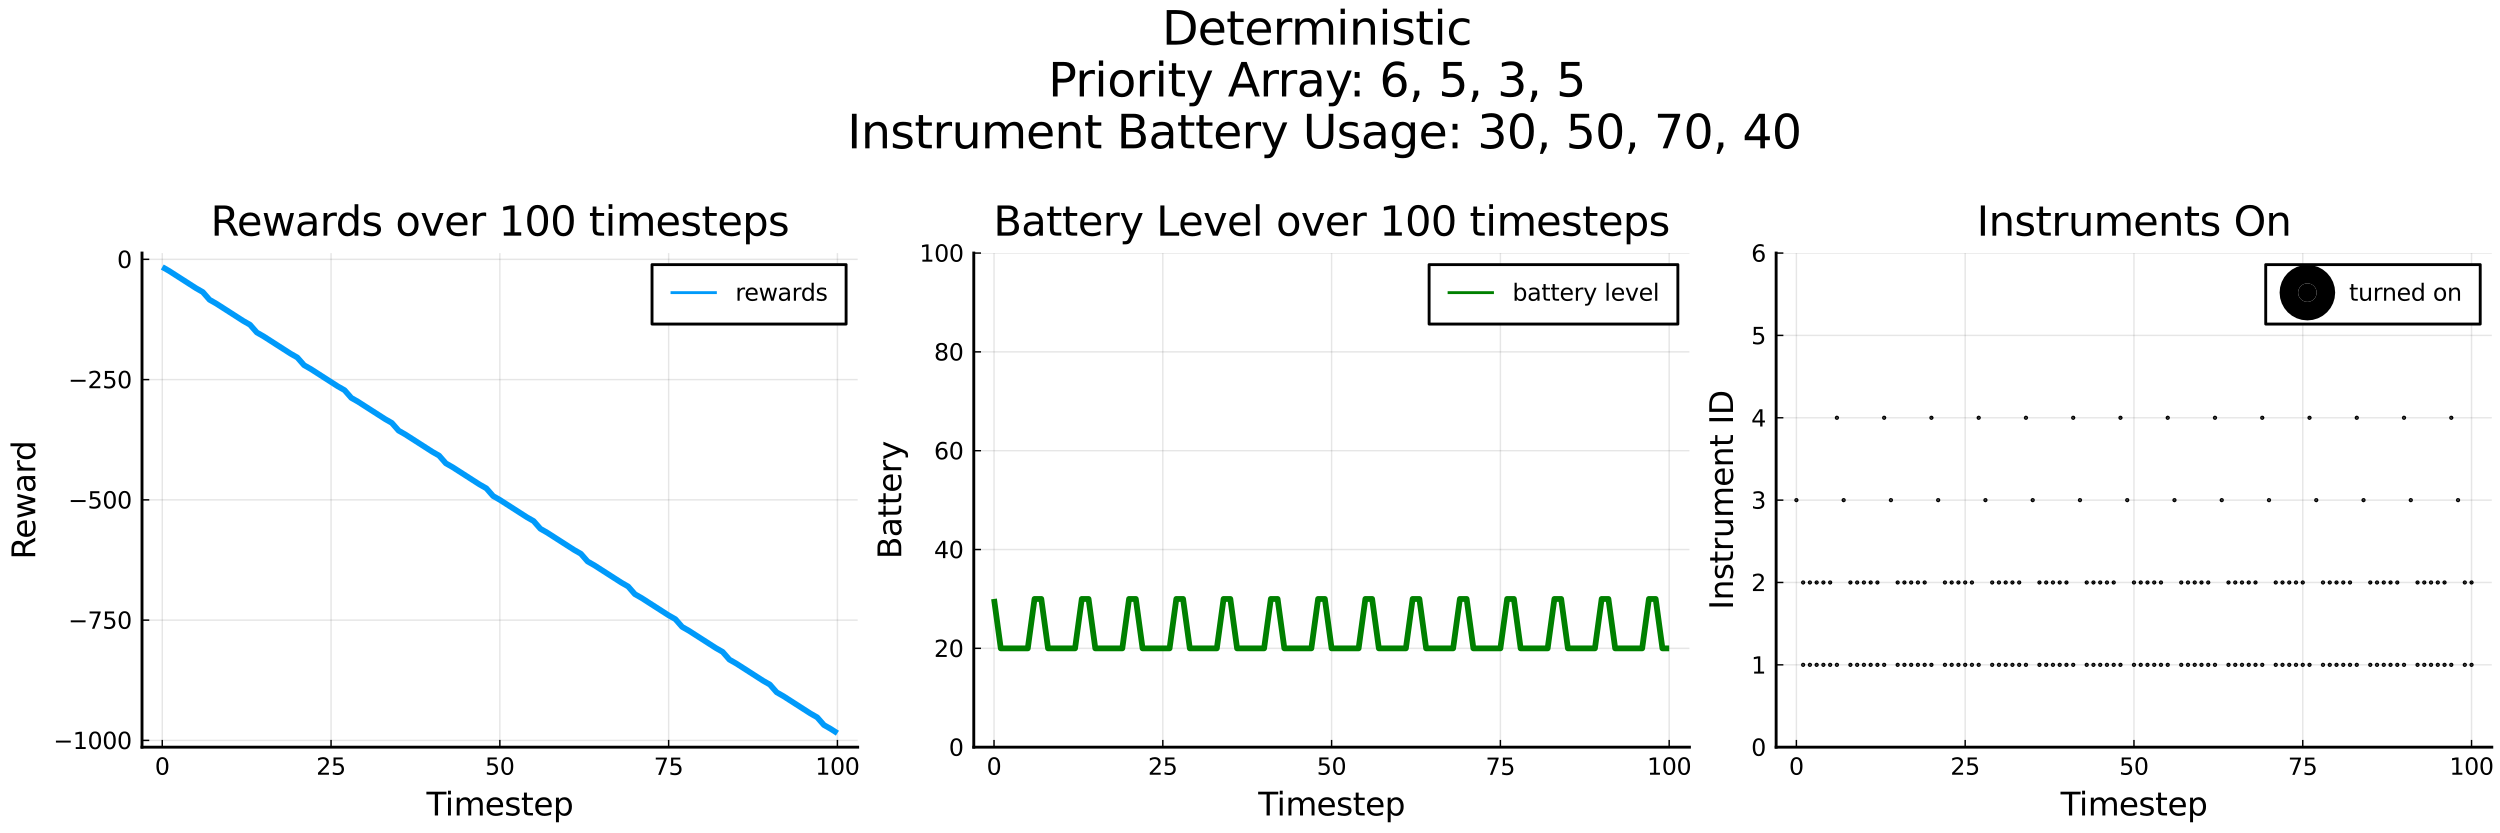 <svg xmlns:xlink="http://www.w3.org/1999/xlink" width="864pt" height="288pt" viewBox="0 0 864 288" xmlns="http://www.w3.org/2000/svg" version="1.1">
 <defs>
  <style type="text/css">*{stroke-linejoin: round; stroke-linecap: butt}</style>
 </defs>
 <g id="figure_1">
  <g id="patch_1">
   <path d="M 0 288 
L 864 288 
L 864 0 
L 0 0 
z
" style="fill: #ffffff"></path>
  </g>
  <g id="axes_1">
   <g id="patch_2">
    <path d="M 49.081 258.225 
L 296.413 258.225 
L 296.413 87.454 
L 49.081 87.454 
z
" style="fill: #ffffff"></path>
   </g>
   <g id="matplotlib.axis_1">
    <g id="xtick_1">
     <g id="line2d_1">
      <path d="M 56.081 258.225 
L 56.081 87.454 
" clip-path="url(#p93f1498dc6)" style="fill: none; stroke: #000000; stroke-opacity: 0.1; stroke-width: 0.5; stroke-linecap: square"></path>
     </g>
     <g id="line2d_2">
      <defs>
       <path id="m2fe07a7f45" d="M 0 0 
L 0 -2.5 
" style="stroke: #000000; stroke-width: 0.5"></path>
      </defs>
      <g>
       <use xlink:href="#m2fe07a7f45" x="56.081" y="258.225" style="stroke: #000000; stroke-width: 0.5"></use>
      </g>
     </g>
     <g id="text_1">
      <!-- $0$ -->
      <g transform="translate(53.521 267.804) scale(0.08 -0.08)">
       <defs>
        <path id="DejaVuSans-30" d="M 2034 4250 
Q 1547 4250 1301 3770 
Q 1056 3291 1056 2328 
Q 1056 1369 1301 889 
Q 1547 409 2034 409 
Q 2525 409 2770 889 
Q 3016 1369 3016 2328 
Q 3016 3291 2770 3770 
Q 2525 4250 2034 4250 
z
M 2034 4750 
Q 2819 4750 3233 4129 
Q 3647 3509 3647 2328 
Q 3647 1150 3233 529 
Q 2819 -91 2034 -91 
Q 1250 -91 836 529 
Q 422 1150 422 2328 
Q 422 3509 836 4129 
Q 1250 4750 2034 4750 
z
" transform="scale(0.016)"></path>
       </defs>
       <use xlink:href="#DejaVuSans-30" transform="translate(0 0.781)"></use>
      </g>
     </g>
    </g>
    <g id="xtick_2">
     <g id="line2d_3">
      <path d="M 114.414 258.225 
L 114.414 87.454 
" clip-path="url(#p93f1498dc6)" style="fill: none; stroke: #000000; stroke-opacity: 0.1; stroke-width: 0.5; stroke-linecap: square"></path>
     </g>
     <g id="line2d_4">
      <g>
       <use xlink:href="#m2fe07a7f45" x="114.414" y="258.225" style="stroke: #000000; stroke-width: 0.5"></use>
      </g>
     </g>
     <g id="text_2">
      <!-- $25$ -->
      <g transform="translate(109.294 267.804) scale(0.08 -0.08)">
       <defs>
        <path id="DejaVuSans-32" d="M 1228 531 
L 3431 531 
L 3431 0 
L 469 0 
L 469 531 
Q 828 903 1448 1529 
Q 2069 2156 2228 2338 
Q 2531 2678 2651 2914 
Q 2772 3150 2772 3378 
Q 2772 3750 2511 3984 
Q 2250 4219 1831 4219 
Q 1534 4219 1204 4116 
Q 875 4013 500 3803 
L 500 4441 
Q 881 4594 1212 4672 
Q 1544 4750 1819 4750 
Q 2544 4750 2975 4387 
Q 3406 4025 3406 3419 
Q 3406 3131 3298 2873 
Q 3191 2616 2906 2266 
Q 2828 2175 2409 1742 
Q 1991 1309 1228 531 
z
" transform="scale(0.016)"></path>
        <path id="DejaVuSans-35" d="M 691 4666 
L 3169 4666 
L 3169 4134 
L 1269 4134 
L 1269 2991 
Q 1406 3038 1543 3061 
Q 1681 3084 1819 3084 
Q 2600 3084 3056 2656 
Q 3513 2228 3513 1497 
Q 3513 744 3044 326 
Q 2575 -91 1722 -91 
Q 1428 -91 1123 -41 
Q 819 9 494 109 
L 494 744 
Q 775 591 1075 516 
Q 1375 441 1709 441 
Q 2250 441 2565 725 
Q 2881 1009 2881 1497 
Q 2881 1984 2565 2268 
Q 2250 2553 1709 2553 
Q 1456 2553 1204 2497 
Q 953 2441 691 2322 
L 691 4666 
z
" transform="scale(0.016)"></path>
       </defs>
       <use xlink:href="#DejaVuSans-32" transform="translate(0 0.781)"></use>
       <use xlink:href="#DejaVuSans-35" transform="translate(63.623 0.781)"></use>
      </g>
     </g>
    </g>
    <g id="xtick_3">
     <g id="line2d_5">
      <path d="M 172.747 258.225 
L 172.747 87.454 
" clip-path="url(#p93f1498dc6)" style="fill: none; stroke: #000000; stroke-opacity: 0.1; stroke-width: 0.5; stroke-linecap: square"></path>
     </g>
     <g id="line2d_6">
      <g>
       <use xlink:href="#m2fe07a7f45" x="172.747" y="258.225" style="stroke: #000000; stroke-width: 0.5"></use>
      </g>
     </g>
     <g id="text_3">
      <!-- $50$ -->
      <g transform="translate(167.627 267.804) scale(0.08 -0.08)">
       <use xlink:href="#DejaVuSans-35" transform="translate(0 0.781)"></use>
       <use xlink:href="#DejaVuSans-30" transform="translate(63.623 0.781)"></use>
      </g>
     </g>
    </g>
    <g id="xtick_4">
     <g id="line2d_7">
      <path d="M 231.08 258.225 
L 231.08 87.454 
" clip-path="url(#p93f1498dc6)" style="fill: none; stroke: #000000; stroke-opacity: 0.1; stroke-width: 0.5; stroke-linecap: square"></path>
     </g>
     <g id="line2d_8">
      <g>
       <use xlink:href="#m2fe07a7f45" x="231.08" y="258.225" style="stroke: #000000; stroke-width: 0.5"></use>
      </g>
     </g>
     <g id="text_4">
      <!-- $75$ -->
      <g transform="translate(225.96 267.804) scale(0.08 -0.08)">
       <defs>
        <path id="DejaVuSans-37" d="M 525 4666 
L 3525 4666 
L 3525 4397 
L 1831 0 
L 1172 0 
L 2766 4134 
L 525 4134 
L 525 4666 
z
" transform="scale(0.016)"></path>
       </defs>
       <use xlink:href="#DejaVuSans-37" transform="translate(0 0.094)"></use>
       <use xlink:href="#DejaVuSans-35" transform="translate(63.623 0.094)"></use>
      </g>
     </g>
    </g>
    <g id="xtick_5">
     <g id="line2d_9">
      <path d="M 289.413 258.225 
L 289.413 87.454 
" clip-path="url(#p93f1498dc6)" style="fill: none; stroke: #000000; stroke-opacity: 0.1; stroke-width: 0.5; stroke-linecap: square"></path>
     </g>
     <g id="line2d_10">
      <g>
       <use xlink:href="#m2fe07a7f45" x="289.413" y="258.225" style="stroke: #000000; stroke-width: 0.5"></use>
      </g>
     </g>
     <g id="text_5">
      <!-- $100$ -->
      <g transform="translate(281.773 267.804) scale(0.08 -0.08)">
       <defs>
        <path id="DejaVuSans-31" d="M 794 531 
L 1825 531 
L 1825 4091 
L 703 3866 
L 703 4441 
L 1819 4666 
L 2450 4666 
L 2450 531 
L 3481 531 
L 3481 0 
L 794 0 
L 794 531 
z
" transform="scale(0.016)"></path>
       </defs>
       <use xlink:href="#DejaVuSans-31" transform="translate(0 0.781)"></use>
       <use xlink:href="#DejaVuSans-30" transform="translate(63.623 0.781)"></use>
       <use xlink:href="#DejaVuSans-30" transform="translate(127.246 0.781)"></use>
      </g>
     </g>
    </g>
    <g id="text_6">
     <!-- Timestep -->
     <g transform="translate(147.393 281.826) scale(0.11 -0.11)">
      <defs>
       <path id="DejaVuSans-54" d="M -19 4666 
L 3928 4666 
L 3928 4134 
L 2272 4134 
L 2272 0 
L 1638 0 
L 1638 4134 
L -19 4134 
L -19 4666 
z
" transform="scale(0.016)"></path>
       <path id="DejaVuSans-69" d="M 603 3500 
L 1178 3500 
L 1178 0 
L 603 0 
L 603 3500 
z
M 603 4863 
L 1178 4863 
L 1178 4134 
L 603 4134 
L 603 4863 
z
" transform="scale(0.016)"></path>
       <path id="DejaVuSans-6d" d="M 3328 2828 
Q 3544 3216 3844 3400 
Q 4144 3584 4550 3584 
Q 5097 3584 5394 3201 
Q 5691 2819 5691 2113 
L 5691 0 
L 5113 0 
L 5113 2094 
Q 5113 2597 4934 2840 
Q 4756 3084 4391 3084 
Q 3944 3084 3684 2787 
Q 3425 2491 3425 1978 
L 3425 0 
L 2847 0 
L 2847 2094 
Q 2847 2600 2669 2842 
Q 2491 3084 2119 3084 
Q 1678 3084 1418 2786 
Q 1159 2488 1159 1978 
L 1159 0 
L 581 0 
L 581 3500 
L 1159 3500 
L 1159 2956 
Q 1356 3278 1631 3431 
Q 1906 3584 2284 3584 
Q 2666 3584 2933 3390 
Q 3200 3197 3328 2828 
z
" transform="scale(0.016)"></path>
       <path id="DejaVuSans-65" d="M 3597 1894 
L 3597 1613 
L 953 1613 
Q 991 1019 1311 708 
Q 1631 397 2203 397 
Q 2534 397 2845 478 
Q 3156 559 3463 722 
L 3463 178 
Q 3153 47 2828 -22 
Q 2503 -91 2169 -91 
Q 1331 -91 842 396 
Q 353 884 353 1716 
Q 353 2575 817 3079 
Q 1281 3584 2069 3584 
Q 2775 3584 3186 3129 
Q 3597 2675 3597 1894 
z
M 3022 2063 
Q 3016 2534 2758 2815 
Q 2500 3097 2075 3097 
Q 1594 3097 1305 2825 
Q 1016 2553 972 2059 
L 3022 2063 
z
" transform="scale(0.016)"></path>
       <path id="DejaVuSans-73" d="M 2834 3397 
L 2834 2853 
Q 2591 2978 2328 3040 
Q 2066 3103 1784 3103 
Q 1356 3103 1142 2972 
Q 928 2841 928 2578 
Q 928 2378 1081 2264 
Q 1234 2150 1697 2047 
L 1894 2003 
Q 2506 1872 2764 1633 
Q 3022 1394 3022 966 
Q 3022 478 2636 193 
Q 2250 -91 1575 -91 
Q 1294 -91 989 -36 
Q 684 19 347 128 
L 347 722 
Q 666 556 975 473 
Q 1284 391 1588 391 
Q 1994 391 2212 530 
Q 2431 669 2431 922 
Q 2431 1156 2273 1281 
Q 2116 1406 1581 1522 
L 1381 1569 
Q 847 1681 609 1914 
Q 372 2147 372 2553 
Q 372 3047 722 3315 
Q 1072 3584 1716 3584 
Q 2034 3584 2315 3537 
Q 2597 3491 2834 3397 
z
" transform="scale(0.016)"></path>
       <path id="DejaVuSans-74" d="M 1172 4494 
L 1172 3500 
L 2356 3500 
L 2356 3053 
L 1172 3053 
L 1172 1153 
Q 1172 725 1289 603 
Q 1406 481 1766 481 
L 2356 481 
L 2356 0 
L 1766 0 
Q 1100 0 847 248 
Q 594 497 594 1153 
L 594 3053 
L 172 3053 
L 172 3500 
L 594 3500 
L 594 4494 
L 1172 4494 
z
" transform="scale(0.016)"></path>
       <path id="DejaVuSans-70" d="M 1159 525 
L 1159 -1331 
L 581 -1331 
L 581 3500 
L 1159 3500 
L 1159 2969 
Q 1341 3281 1617 3432 
Q 1894 3584 2278 3584 
Q 2916 3584 3314 3078 
Q 3713 2572 3713 1747 
Q 3713 922 3314 415 
Q 2916 -91 2278 -91 
Q 1894 -91 1617 61 
Q 1341 213 1159 525 
z
M 3116 1747 
Q 3116 2381 2855 2742 
Q 2594 3103 2138 3103 
Q 1681 3103 1420 2742 
Q 1159 2381 1159 1747 
Q 1159 1113 1420 752 
Q 1681 391 2138 391 
Q 2594 391 2855 752 
Q 3116 1113 3116 1747 
z
" transform="scale(0.016)"></path>
      </defs>
      <use xlink:href="#DejaVuSans-54"></use>
      <use xlink:href="#DejaVuSans-69" x="57.959"></use>
      <use xlink:href="#DejaVuSans-6d" x="85.742"></use>
      <use xlink:href="#DejaVuSans-65" x="183.154"></use>
      <use xlink:href="#DejaVuSans-73" x="244.678"></use>
      <use xlink:href="#DejaVuSans-74" x="296.777"></use>
      <use xlink:href="#DejaVuSans-65" x="335.986"></use>
      <use xlink:href="#DejaVuSans-70" x="397.51"></use>
     </g>
    </g>
   </g>
   <g id="matplotlib.axis_2">
    <g id="ytick_1">
     <g id="line2d_11">
      <path d="M 49.081 255.886 
L 296.413 255.886 
" clip-path="url(#p93f1498dc6)" style="fill: none; stroke: #000000; stroke-opacity: 0.1; stroke-width: 0.5; stroke-linecap: square"></path>
     </g>
     <g id="line2d_12">
      <defs>
       <path id="m414349fb37" d="M 0 0 
L 2.5 0 
" style="stroke: #000000; stroke-width: 0.5"></path>
      </defs>
      <g>
       <use xlink:href="#m414349fb37" x="49.081" y="255.886" style="stroke: #000000; stroke-width: 0.5"></use>
      </g>
     </g>
     <g id="text_7">
      <!-- $-1000$ -->
      <g transform="translate(18.461 258.925) scale(0.08 -0.08)">
       <defs>
        <path id="DejaVuSans-2212" d="M 678 2272 
L 4684 2272 
L 4684 1741 
L 678 1741 
L 678 2272 
z
" transform="scale(0.016)"></path>
       </defs>
       <use xlink:href="#DejaVuSans-2212" transform="translate(0 0.781)"></use>
       <use xlink:href="#DejaVuSans-31" transform="translate(83.789 0.781)"></use>
       <use xlink:href="#DejaVuSans-30" transform="translate(147.412 0.781)"></use>
       <use xlink:href="#DejaVuSans-30" transform="translate(211.035 0.781)"></use>
       <use xlink:href="#DejaVuSans-30" transform="translate(274.658 0.781)"></use>
      </g>
     </g>
    </g>
    <g id="ytick_2">
     <g id="line2d_13">
      <path d="M 49.081 214.321 
L 296.413 214.321 
" clip-path="url(#p93f1498dc6)" style="fill: none; stroke: #000000; stroke-opacity: 0.1; stroke-width: 0.5; stroke-linecap: square"></path>
     </g>
     <g id="line2d_14">
      <g>
       <use xlink:href="#m414349fb37" x="49.081" y="214.321" style="stroke: #000000; stroke-width: 0.5"></use>
      </g>
     </g>
     <g id="text_8">
      <!-- $-750$ -->
      <g transform="translate(23.581 217.361) scale(0.08 -0.08)">
       <use xlink:href="#DejaVuSans-2212" transform="translate(0 0.781)"></use>
       <use xlink:href="#DejaVuSans-37" transform="translate(83.789 0.781)"></use>
       <use xlink:href="#DejaVuSans-35" transform="translate(147.412 0.781)"></use>
       <use xlink:href="#DejaVuSans-30" transform="translate(211.035 0.781)"></use>
      </g>
     </g>
    </g>
    <g id="ytick_3">
     <g id="line2d_15">
      <path d="M 49.081 172.756 
L 296.413 172.756 
" clip-path="url(#p93f1498dc6)" style="fill: none; stroke: #000000; stroke-opacity: 0.1; stroke-width: 0.5; stroke-linecap: square"></path>
     </g>
     <g id="line2d_16">
      <g>
       <use xlink:href="#m414349fb37" x="49.081" y="172.756" style="stroke: #000000; stroke-width: 0.5"></use>
      </g>
     </g>
     <g id="text_9">
      <!-- $-500$ -->
      <g transform="translate(23.581 175.796) scale(0.08 -0.08)">
       <use xlink:href="#DejaVuSans-2212" transform="translate(0 0.781)"></use>
       <use xlink:href="#DejaVuSans-35" transform="translate(83.789 0.781)"></use>
       <use xlink:href="#DejaVuSans-30" transform="translate(147.412 0.781)"></use>
       <use xlink:href="#DejaVuSans-30" transform="translate(211.035 0.781)"></use>
      </g>
     </g>
    </g>
    <g id="ytick_4">
     <g id="line2d_17">
      <path d="M 49.081 131.192 
L 296.413 131.192 
" clip-path="url(#p93f1498dc6)" style="fill: none; stroke: #000000; stroke-opacity: 0.1; stroke-width: 0.5; stroke-linecap: square"></path>
     </g>
     <g id="line2d_18">
      <g>
       <use xlink:href="#m414349fb37" x="49.081" y="131.192" style="stroke: #000000; stroke-width: 0.5"></use>
      </g>
     </g>
     <g id="text_10">
      <!-- $-250$ -->
      <g transform="translate(23.581 134.231) scale(0.08 -0.08)">
       <use xlink:href="#DejaVuSans-2212" transform="translate(0 0.781)"></use>
       <use xlink:href="#DejaVuSans-32" transform="translate(83.789 0.781)"></use>
       <use xlink:href="#DejaVuSans-35" transform="translate(147.412 0.781)"></use>
       <use xlink:href="#DejaVuSans-30" transform="translate(211.035 0.781)"></use>
      </g>
     </g>
    </g>
    <g id="ytick_5">
     <g id="line2d_19">
      <path d="M 49.081 89.627 
L 296.413 89.627 
" clip-path="url(#p93f1498dc6)" style="fill: none; stroke: #000000; stroke-opacity: 0.1; stroke-width: 0.5; stroke-linecap: square"></path>
     </g>
     <g id="line2d_20">
      <g>
       <use xlink:href="#m414349fb37" x="49.081" y="89.627" style="stroke: #000000; stroke-width: 0.5"></use>
      </g>
     </g>
     <g id="text_11">
      <!-- $0$ -->
      <g transform="translate(40.461 92.666) scale(0.08 -0.08)">
       <use xlink:href="#DejaVuSans-30" transform="translate(0 0.781)"></use>
      </g>
     </g>
    </g>
    <g id="text_12">
     <!-- Reward -->
     <g transform="translate(12.174 193.323) rotate(-90) scale(0.11 -0.11)">
      <defs>
       <path id="DejaVuSans-52" d="M 2841 2188 
Q 3044 2119 3236 1894 
Q 3428 1669 3622 1275 
L 4263 0 
L 3584 0 
L 2988 1197 
Q 2756 1666 2539 1819 
Q 2322 1972 1947 1972 
L 1259 1972 
L 1259 0 
L 628 0 
L 628 4666 
L 2053 4666 
Q 2853 4666 3247 4331 
Q 3641 3997 3641 3322 
Q 3641 2881 3436 2590 
Q 3231 2300 2841 2188 
z
M 1259 4147 
L 1259 2491 
L 2053 2491 
Q 2509 2491 2742 2702 
Q 2975 2913 2975 3322 
Q 2975 3731 2742 3939 
Q 2509 4147 2053 4147 
L 1259 4147 
z
" transform="scale(0.016)"></path>
       <path id="DejaVuSans-77" d="M 269 3500 
L 844 3500 
L 1563 769 
L 2278 3500 
L 2956 3500 
L 3675 769 
L 4391 3500 
L 4966 3500 
L 4050 0 
L 3372 0 
L 2619 2869 
L 1863 0 
L 1184 0 
L 269 3500 
z
" transform="scale(0.016)"></path>
       <path id="DejaVuSans-61" d="M 2194 1759 
Q 1497 1759 1228 1600 
Q 959 1441 959 1056 
Q 959 750 1161 570 
Q 1363 391 1709 391 
Q 2188 391 2477 730 
Q 2766 1069 2766 1631 
L 2766 1759 
L 2194 1759 
z
M 3341 1997 
L 3341 0 
L 2766 0 
L 2766 531 
Q 2569 213 2275 61 
Q 1981 -91 1556 -91 
Q 1019 -91 701 211 
Q 384 513 384 1019 
Q 384 1609 779 1909 
Q 1175 2209 1959 2209 
L 2766 2209 
L 2766 2266 
Q 2766 2663 2505 2880 
Q 2244 3097 1772 3097 
Q 1472 3097 1187 3025 
Q 903 2953 641 2809 
L 641 3341 
Q 956 3463 1253 3523 
Q 1550 3584 1831 3584 
Q 2591 3584 2966 3190 
Q 3341 2797 3341 1997 
z
" transform="scale(0.016)"></path>
       <path id="DejaVuSans-72" d="M 2631 2963 
Q 2534 3019 2420 3045 
Q 2306 3072 2169 3072 
Q 1681 3072 1420 2755 
Q 1159 2438 1159 1844 
L 1159 0 
L 581 0 
L 581 3500 
L 1159 3500 
L 1159 2956 
Q 1341 3275 1631 3429 
Q 1922 3584 2338 3584 
Q 2397 3584 2469 3576 
Q 2541 3569 2628 3553 
L 2631 2963 
z
" transform="scale(0.016)"></path>
       <path id="DejaVuSans-64" d="M 2906 2969 
L 2906 4863 
L 3481 4863 
L 3481 0 
L 2906 0 
L 2906 525 
Q 2725 213 2448 61 
Q 2172 -91 1784 -91 
Q 1150 -91 751 415 
Q 353 922 353 1747 
Q 353 2572 751 3078 
Q 1150 3584 1784 3584 
Q 2172 3584 2448 3432 
Q 2725 3281 2906 2969 
z
M 947 1747 
Q 947 1113 1208 752 
Q 1469 391 1925 391 
Q 2381 391 2643 752 
Q 2906 1113 2906 1747 
Q 2906 2381 2643 2742 
Q 2381 3103 1925 3103 
Q 1469 3103 1208 2742 
Q 947 2381 947 1747 
z
" transform="scale(0.016)"></path>
      </defs>
      <use xlink:href="#DejaVuSans-52"></use>
      <use xlink:href="#DejaVuSans-65" x="64.982"></use>
      <use xlink:href="#DejaVuSans-77" x="126.506"></use>
      <use xlink:href="#DejaVuSans-61" x="208.293"></use>
      <use xlink:href="#DejaVuSans-72" x="269.572"></use>
      <use xlink:href="#DejaVuSans-64" x="308.936"></use>
     </g>
    </g>
   </g>
   <g id="line2d_21">
    <path d="M 56.081 92.287 
L 58.415 93.617 
L 60.748 95.113 
L 63.081 96.61 
L 65.415 98.106 
L 67.748 99.602 
L 70.081 100.932 
L 72.415 103.593 
L 74.748 104.923 
L 77.081 106.419 
L 79.415 107.915 
L 81.748 109.412 
L 84.081 110.908 
L 86.415 112.238 
L 88.748 114.898 
L 91.081 116.228 
L 93.415 117.725 
L 95.748 119.221 
L 98.081 120.717 
L 100.414 122.214 
L 102.748 123.544 
L 105.081 126.204 
L 107.414 127.534 
L 109.748 129.03 
L 112.081 130.527 
L 114.414 132.023 
L 116.748 133.519 
L 119.081 134.849 
L 121.414 137.509 
L 123.748 138.839 
L 126.081 140.336 
L 128.414 141.832 
L 130.748 143.328 
L 133.081 144.825 
L 135.414 146.155 
L 137.748 148.815 
L 140.081 150.145 
L 142.414 151.641 
L 144.748 153.138 
L 147.081 154.634 
L 149.414 156.13 
L 151.748 157.461 
L 154.081 160.121 
L 156.414 161.451 
L 158.747 162.947 
L 161.081 164.443 
L 163.414 165.94 
L 165.747 167.436 
L 168.081 168.766 
L 170.414 171.426 
L 172.747 172.756 
L 175.081 174.253 
L 177.414 175.749 
L 179.747 177.245 
L 182.081 178.742 
L 184.414 180.072 
L 186.747 182.732 
L 189.081 184.062 
L 191.414 185.558 
L 193.747 187.055 
L 196.081 188.551 
L 198.414 190.047 
L 200.747 191.377 
L 203.081 194.038 
L 205.414 195.368 
L 207.747 196.864 
L 210.08 198.36 
L 212.414 199.857 
L 214.747 201.353 
L 217.08 202.683 
L 219.414 205.343 
L 221.747 206.673 
L 224.08 208.17 
L 226.414 209.666 
L 228.747 211.162 
L 231.08 212.659 
L 233.414 213.989 
L 235.747 216.649 
L 238.08 217.979 
L 240.414 219.475 
L 242.747 220.972 
L 245.08 222.468 
L 247.414 223.964 
L 249.747 225.294 
L 252.08 227.955 
L 254.414 229.285 
L 256.747 230.781 
L 259.08 232.277 
L 261.413 233.774 
L 263.747 235.27 
L 266.08 236.6 
L 268.413 239.26 
L 270.747 240.59 
L 273.08 242.087 
L 275.413 243.583 
L 277.747 245.079 
L 280.08 246.576 
L 282.413 247.906 
L 284.747 250.566 
L 287.08 251.896 
L 289.413 253.392 
" clip-path="url(#p93f1498dc6)" style="fill: none; stroke: #009afa; stroke-width: 2"></path>
   </g>
   <g id="patch_3">
    <path d="M 49.081 258.225 
L 49.081 87.454 
" style="fill: none; stroke: #000000; stroke-linejoin: miter; stroke-linecap: square"></path>
   </g>
   <g id="patch_4">
    <path d="M 49.081 258.225 
L 296.413 258.225 
" style="fill: none; stroke: #000000; stroke-linejoin: miter; stroke-linecap: square"></path>
   </g>
   <g id="text_13">
    <!-- Rewards over 100 timesteps -->
    <g transform="translate(72.782 81.454) scale(0.14 -0.14)">
     <defs>
      <path id="DejaVuSans-20" transform="scale(0.016)"></path>
      <path id="DejaVuSans-6f" d="M 1959 3097 
Q 1497 3097 1228 2736 
Q 959 2375 959 1747 
Q 959 1119 1226 758 
Q 1494 397 1959 397 
Q 2419 397 2687 759 
Q 2956 1122 2956 1747 
Q 2956 2369 2687 2733 
Q 2419 3097 1959 3097 
z
M 1959 3584 
Q 2709 3584 3137 3096 
Q 3566 2609 3566 1747 
Q 3566 888 3137 398 
Q 2709 -91 1959 -91 
Q 1206 -91 779 398 
Q 353 888 353 1747 
Q 353 2609 779 3096 
Q 1206 3584 1959 3584 
z
" transform="scale(0.016)"></path>
      <path id="DejaVuSans-76" d="M 191 3500 
L 800 3500 
L 1894 563 
L 2988 3500 
L 3597 3500 
L 2284 0 
L 1503 0 
L 191 3500 
z
" transform="scale(0.016)"></path>
     </defs>
     <use xlink:href="#DejaVuSans-52"></use>
     <use xlink:href="#DejaVuSans-65" x="64.982"></use>
     <use xlink:href="#DejaVuSans-77" x="126.506"></use>
     <use xlink:href="#DejaVuSans-61" x="208.293"></use>
     <use xlink:href="#DejaVuSans-72" x="269.572"></use>
     <use xlink:href="#DejaVuSans-64" x="308.936"></use>
     <use xlink:href="#DejaVuSans-73" x="372.412"></use>
     <use xlink:href="#DejaVuSans-20" x="424.512"></use>
     <use xlink:href="#DejaVuSans-6f" x="456.299"></use>
     <use xlink:href="#DejaVuSans-76" x="517.48"></use>
     <use xlink:href="#DejaVuSans-65" x="576.66"></use>
     <use xlink:href="#DejaVuSans-72" x="638.184"></use>
     <use xlink:href="#DejaVuSans-20" x="679.297"></use>
     <use xlink:href="#DejaVuSans-31" x="711.084"></use>
     <use xlink:href="#DejaVuSans-30" x="774.707"></use>
     <use xlink:href="#DejaVuSans-30" x="838.33"></use>
     <use xlink:href="#DejaVuSans-20" x="901.953"></use>
     <use xlink:href="#DejaVuSans-74" x="933.74"></use>
     <use xlink:href="#DejaVuSans-69" x="972.949"></use>
     <use xlink:href="#DejaVuSans-6d" x="1000.732"></use>
     <use xlink:href="#DejaVuSans-65" x="1098.145"></use>
     <use xlink:href="#DejaVuSans-73" x="1159.668"></use>
     <use xlink:href="#DejaVuSans-74" x="1211.768"></use>
     <use xlink:href="#DejaVuSans-65" x="1250.977"></use>
     <use xlink:href="#DejaVuSans-70" x="1312.5"></use>
     <use xlink:href="#DejaVuSans-73" x="1375.977"></use>
    </g>
   </g>
   <g id="legend_1">
    <g id="patch_5">
     <path d="M 225.342 111.996 
L 292.413 111.996 
L 292.413 91.454 
L 225.342 91.454 
z
" style="fill: #ffffff; stroke: #000000; stroke-linejoin: miter"></path>
    </g>
    <g id="line2d_22">
     <path d="M 231.742 101.132 
L 239.742 101.132 
L 247.742 101.132 
" style="fill: none; stroke: #009afa; stroke-linejoin: miter"></path>
    </g>
    <g id="text_14">
     <!-- rewards -->
     <g transform="translate(254.142 103.932) scale(0.08 -0.08)">
      <use xlink:href="#DejaVuSans-72"></use>
      <use xlink:href="#DejaVuSans-65" x="38.863"></use>
      <use xlink:href="#DejaVuSans-77" x="100.387"></use>
      <use xlink:href="#DejaVuSans-61" x="182.174"></use>
      <use xlink:href="#DejaVuSans-72" x="243.453"></use>
      <use xlink:href="#DejaVuSans-64" x="282.816"></use>
      <use xlink:href="#DejaVuSans-73" x="346.293"></use>
     </g>
    </g>
   </g>
  </g>
  <g id="axes_2">
   <g id="patch_6">
    <path d="M 336.536 258.225 
L 583.868 258.225 
L 583.868 87.454 
L 336.536 87.454 
z
" style="fill: #ffffff"></path>
   </g>
   <g id="matplotlib.axis_3">
    <g id="xtick_6">
     <g id="line2d_23">
      <path d="M 343.536 258.225 
L 343.536 87.454 
" clip-path="url(#p2c825fb0b8)" style="fill: none; stroke: #000000; stroke-opacity: 0.1; stroke-width: 0.5; stroke-linecap: square"></path>
     </g>
     <g id="line2d_24">
      <g>
       <use xlink:href="#m2fe07a7f45" x="343.536" y="258.225" style="stroke: #000000; stroke-width: 0.5"></use>
      </g>
     </g>
     <g id="text_15">
      <!-- $0$ -->
      <g transform="translate(340.976 267.804) scale(0.08 -0.08)">
       <use xlink:href="#DejaVuSans-30" transform="translate(0 0.781)"></use>
      </g>
     </g>
    </g>
    <g id="xtick_7">
     <g id="line2d_25">
      <path d="M 401.869 258.225 
L 401.869 87.454 
" clip-path="url(#p2c825fb0b8)" style="fill: none; stroke: #000000; stroke-opacity: 0.1; stroke-width: 0.5; stroke-linecap: square"></path>
     </g>
     <g id="line2d_26">
      <g>
       <use xlink:href="#m2fe07a7f45" x="401.869" y="258.225" style="stroke: #000000; stroke-width: 0.5"></use>
      </g>
     </g>
     <g id="text_16">
      <!-- $25$ -->
      <g transform="translate(396.749 267.804) scale(0.08 -0.08)">
       <use xlink:href="#DejaVuSans-32" transform="translate(0 0.781)"></use>
       <use xlink:href="#DejaVuSans-35" transform="translate(63.623 0.781)"></use>
      </g>
     </g>
    </g>
    <g id="xtick_8">
     <g id="line2d_27">
      <path d="M 460.202 258.225 
L 460.202 87.454 
" clip-path="url(#p2c825fb0b8)" style="fill: none; stroke: #000000; stroke-opacity: 0.1; stroke-width: 0.5; stroke-linecap: square"></path>
     </g>
     <g id="line2d_28">
      <g>
       <use xlink:href="#m2fe07a7f45" x="460.202" y="258.225" style="stroke: #000000; stroke-width: 0.5"></use>
      </g>
     </g>
     <g id="text_17">
      <!-- $50$ -->
      <g transform="translate(455.082 267.804) scale(0.08 -0.08)">
       <use xlink:href="#DejaVuSans-35" transform="translate(0 0.781)"></use>
       <use xlink:href="#DejaVuSans-30" transform="translate(63.623 0.781)"></use>
      </g>
     </g>
    </g>
    <g id="xtick_9">
     <g id="line2d_29">
      <path d="M 518.535 258.225 
L 518.535 87.454 
" clip-path="url(#p2c825fb0b8)" style="fill: none; stroke: #000000; stroke-opacity: 0.1; stroke-width: 0.5; stroke-linecap: square"></path>
     </g>
     <g id="line2d_30">
      <g>
       <use xlink:href="#m2fe07a7f45" x="518.535" y="258.225" style="stroke: #000000; stroke-width: 0.5"></use>
      </g>
     </g>
     <g id="text_18">
      <!-- $75$ -->
      <g transform="translate(513.415 267.804) scale(0.08 -0.08)">
       <use xlink:href="#DejaVuSans-37" transform="translate(0 0.094)"></use>
       <use xlink:href="#DejaVuSans-35" transform="translate(63.623 0.094)"></use>
      </g>
     </g>
    </g>
    <g id="xtick_10">
     <g id="line2d_31">
      <path d="M 576.868 258.225 
L 576.868 87.454 
" clip-path="url(#p2c825fb0b8)" style="fill: none; stroke: #000000; stroke-opacity: 0.1; stroke-width: 0.5; stroke-linecap: square"></path>
     </g>
     <g id="line2d_32">
      <g>
       <use xlink:href="#m2fe07a7f45" x="576.868" y="258.225" style="stroke: #000000; stroke-width: 0.5"></use>
      </g>
     </g>
     <g id="text_19">
      <!-- $100$ -->
      <g transform="translate(569.228 267.804) scale(0.08 -0.08)">
       <use xlink:href="#DejaVuSans-31" transform="translate(0 0.781)"></use>
       <use xlink:href="#DejaVuSans-30" transform="translate(63.623 0.781)"></use>
       <use xlink:href="#DejaVuSans-30" transform="translate(127.246 0.781)"></use>
      </g>
     </g>
    </g>
    <g id="text_20">
     <!-- Timestep -->
     <g transform="translate(434.848 281.826) scale(0.11 -0.11)">
      <use xlink:href="#DejaVuSans-54"></use>
      <use xlink:href="#DejaVuSans-69" x="57.959"></use>
      <use xlink:href="#DejaVuSans-6d" x="85.742"></use>
      <use xlink:href="#DejaVuSans-65" x="183.154"></use>
      <use xlink:href="#DejaVuSans-73" x="244.678"></use>
      <use xlink:href="#DejaVuSans-74" x="296.777"></use>
      <use xlink:href="#DejaVuSans-65" x="335.986"></use>
      <use xlink:href="#DejaVuSans-70" x="397.51"></use>
     </g>
    </g>
   </g>
   <g id="matplotlib.axis_4">
    <g id="ytick_6">
     <g id="line2d_33">
      <path d="M 336.536 258.225 
L 583.868 258.225 
" clip-path="url(#p2c825fb0b8)" style="fill: none; stroke: #000000; stroke-opacity: 0.1; stroke-width: 0.5; stroke-linecap: square"></path>
     </g>
     <g id="line2d_34">
      <g>
       <use xlink:href="#m414349fb37" x="336.536" y="258.225" style="stroke: #000000; stroke-width: 0.5"></use>
      </g>
     </g>
     <g id="text_21">
      <!-- $0$ -->
      <g transform="translate(327.916 261.265) scale(0.08 -0.08)">
       <use xlink:href="#DejaVuSans-30" transform="translate(0 0.781)"></use>
      </g>
     </g>
    </g>
    <g id="ytick_7">
     <g id="line2d_35">
      <path d="M 336.536 224.071 
L 583.868 224.071 
" clip-path="url(#p2c825fb0b8)" style="fill: none; stroke: #000000; stroke-opacity: 0.1; stroke-width: 0.5; stroke-linecap: square"></path>
     </g>
     <g id="line2d_36">
      <g>
       <use xlink:href="#m414349fb37" x="336.536" y="224.071" style="stroke: #000000; stroke-width: 0.5"></use>
      </g>
     </g>
     <g id="text_22">
      <!-- $20$ -->
      <g transform="translate(322.796 227.11) scale(0.08 -0.08)">
       <use xlink:href="#DejaVuSans-32" transform="translate(0 0.781)"></use>
       <use xlink:href="#DejaVuSans-30" transform="translate(63.623 0.781)"></use>
      </g>
     </g>
    </g>
    <g id="ytick_8">
     <g id="line2d_37">
      <path d="M 336.536 189.917 
L 583.868 189.917 
" clip-path="url(#p2c825fb0b8)" style="fill: none; stroke: #000000; stroke-opacity: 0.1; stroke-width: 0.5; stroke-linecap: square"></path>
     </g>
     <g id="line2d_38">
      <g>
       <use xlink:href="#m414349fb37" x="336.536" y="189.917" style="stroke: #000000; stroke-width: 0.5"></use>
      </g>
     </g>
     <g id="text_23">
      <!-- $40$ -->
      <g transform="translate(322.796 192.956) scale(0.08 -0.08)">
       <defs>
        <path id="DejaVuSans-34" d="M 2419 4116 
L 825 1625 
L 2419 1625 
L 2419 4116 
z
M 2253 4666 
L 3047 4666 
L 3047 1625 
L 3713 1625 
L 3713 1100 
L 3047 1100 
L 3047 0 
L 2419 0 
L 2419 1100 
L 313 1100 
L 313 1709 
L 2253 4666 
z
" transform="scale(0.016)"></path>
       </defs>
       <use xlink:href="#DejaVuSans-34" transform="translate(0 0.781)"></use>
       <use xlink:href="#DejaVuSans-30" transform="translate(63.623 0.781)"></use>
      </g>
     </g>
    </g>
    <g id="ytick_9">
     <g id="line2d_39">
      <path d="M 336.536 155.762 
L 583.868 155.762 
" clip-path="url(#p2c825fb0b8)" style="fill: none; stroke: #000000; stroke-opacity: 0.1; stroke-width: 0.5; stroke-linecap: square"></path>
     </g>
     <g id="line2d_40">
      <g>
       <use xlink:href="#m414349fb37" x="336.536" y="155.762" style="stroke: #000000; stroke-width: 0.5"></use>
      </g>
     </g>
     <g id="text_24">
      <!-- $60$ -->
      <g transform="translate(322.796 158.802) scale(0.08 -0.08)">
       <defs>
        <path id="DejaVuSans-36" d="M 2113 2584 
Q 1688 2584 1439 2293 
Q 1191 2003 1191 1497 
Q 1191 994 1439 701 
Q 1688 409 2113 409 
Q 2538 409 2786 701 
Q 3034 994 3034 1497 
Q 3034 2003 2786 2293 
Q 2538 2584 2113 2584 
z
M 3366 4563 
L 3366 3988 
Q 3128 4100 2886 4159 
Q 2644 4219 2406 4219 
Q 1781 4219 1451 3797 
Q 1122 3375 1075 2522 
Q 1259 2794 1537 2939 
Q 1816 3084 2150 3084 
Q 2853 3084 3261 2657 
Q 3669 2231 3669 1497 
Q 3669 778 3244 343 
Q 2819 -91 2113 -91 
Q 1303 -91 875 529 
Q 447 1150 447 2328 
Q 447 3434 972 4092 
Q 1497 4750 2381 4750 
Q 2619 4750 2861 4703 
Q 3103 4656 3366 4563 
z
" transform="scale(0.016)"></path>
       </defs>
       <use xlink:href="#DejaVuSans-36" transform="translate(0 0.781)"></use>
       <use xlink:href="#DejaVuSans-30" transform="translate(63.623 0.781)"></use>
      </g>
     </g>
    </g>
    <g id="ytick_10">
     <g id="line2d_41">
      <path d="M 336.536 121.608 
L 583.868 121.608 
" clip-path="url(#p2c825fb0b8)" style="fill: none; stroke: #000000; stroke-opacity: 0.1; stroke-width: 0.5; stroke-linecap: square"></path>
     </g>
     <g id="line2d_42">
      <g>
       <use xlink:href="#m414349fb37" x="336.536" y="121.608" style="stroke: #000000; stroke-width: 0.5"></use>
      </g>
     </g>
     <g id="text_25">
      <!-- $80$ -->
      <g transform="translate(322.796 124.647) scale(0.08 -0.08)">
       <defs>
        <path id="DejaVuSans-38" d="M 2034 2216 
Q 1584 2216 1326 1975 
Q 1069 1734 1069 1313 
Q 1069 891 1326 650 
Q 1584 409 2034 409 
Q 2484 409 2743 651 
Q 3003 894 3003 1313 
Q 3003 1734 2745 1975 
Q 2488 2216 2034 2216 
z
M 1403 2484 
Q 997 2584 770 2862 
Q 544 3141 544 3541 
Q 544 4100 942 4425 
Q 1341 4750 2034 4750 
Q 2731 4750 3128 4425 
Q 3525 4100 3525 3541 
Q 3525 3141 3298 2862 
Q 3072 2584 2669 2484 
Q 3125 2378 3379 2068 
Q 3634 1759 3634 1313 
Q 3634 634 3220 271 
Q 2806 -91 2034 -91 
Q 1263 -91 848 271 
Q 434 634 434 1313 
Q 434 1759 690 2068 
Q 947 2378 1403 2484 
z
M 1172 3481 
Q 1172 3119 1398 2916 
Q 1625 2713 2034 2713 
Q 2441 2713 2670 2916 
Q 2900 3119 2900 3481 
Q 2900 3844 2670 4047 
Q 2441 4250 2034 4250 
Q 1625 4250 1398 4047 
Q 1172 3844 1172 3481 
z
" transform="scale(0.016)"></path>
       </defs>
       <use xlink:href="#DejaVuSans-38" transform="translate(0 0.781)"></use>
       <use xlink:href="#DejaVuSans-30" transform="translate(63.623 0.781)"></use>
      </g>
     </g>
    </g>
    <g id="ytick_11">
     <g id="line2d_43">
      <path d="M 336.536 87.454 
L 583.868 87.454 
" clip-path="url(#p2c825fb0b8)" style="fill: none; stroke: #000000; stroke-opacity: 0.1; stroke-width: 0.5; stroke-linecap: square"></path>
     </g>
     <g id="line2d_44">
      <g>
       <use xlink:href="#m414349fb37" x="336.536" y="87.454" style="stroke: #000000; stroke-width: 0.5"></use>
      </g>
     </g>
     <g id="text_26">
      <!-- $100$ -->
      <g transform="translate(317.756 90.493) scale(0.08 -0.08)">
       <use xlink:href="#DejaVuSans-31" transform="translate(0 0.781)"></use>
       <use xlink:href="#DejaVuSans-30" transform="translate(63.623 0.781)"></use>
       <use xlink:href="#DejaVuSans-30" transform="translate(127.246 0.781)"></use>
      </g>
     </g>
    </g>
    <g id="text_27">
     <!-- Battery -->
     <g transform="translate(311.469 193.196) rotate(-90) scale(0.11 -0.11)">
      <defs>
       <path id="DejaVuSans-42" d="M 1259 2228 
L 1259 519 
L 2272 519 
Q 2781 519 3026 730 
Q 3272 941 3272 1375 
Q 3272 1813 3026 2020 
Q 2781 2228 2272 2228 
L 1259 2228 
z
M 1259 4147 
L 1259 2741 
L 2194 2741 
Q 2656 2741 2882 2914 
Q 3109 3088 3109 3444 
Q 3109 3797 2882 3972 
Q 2656 4147 2194 4147 
L 1259 4147 
z
M 628 4666 
L 2241 4666 
Q 2963 4666 3353 4366 
Q 3744 4066 3744 3513 
Q 3744 3084 3544 2831 
Q 3344 2578 2956 2516 
Q 3422 2416 3680 2098 
Q 3938 1781 3938 1306 
Q 3938 681 3513 340 
Q 3088 0 2303 0 
L 628 0 
L 628 4666 
z
" transform="scale(0.016)"></path>
       <path id="DejaVuSans-79" d="M 2059 -325 
Q 1816 -950 1584 -1140 
Q 1353 -1331 966 -1331 
L 506 -1331 
L 506 -850 
L 844 -850 
Q 1081 -850 1212 -737 
Q 1344 -625 1503 -206 
L 1606 56 
L 191 3500 
L 800 3500 
L 1894 763 
L 2988 3500 
L 3597 3500 
L 2059 -325 
z
" transform="scale(0.016)"></path>
      </defs>
      <use xlink:href="#DejaVuSans-42"></use>
      <use xlink:href="#DejaVuSans-61" x="68.604"></use>
      <use xlink:href="#DejaVuSans-74" x="129.883"></use>
      <use xlink:href="#DejaVuSans-74" x="169.092"></use>
      <use xlink:href="#DejaVuSans-65" x="208.301"></use>
      <use xlink:href="#DejaVuSans-72" x="269.824"></use>
      <use xlink:href="#DejaVuSans-79" x="310.938"></use>
     </g>
    </g>
   </g>
   <g id="line2d_45">
    <path d="M 343.536 206.994 
L 345.869 224.071 
L 348.203 224.071 
L 350.536 224.071 
L 352.869 224.071 
L 355.203 224.071 
L 357.536 206.994 
L 359.869 206.994 
L 362.203 224.071 
L 364.536 224.071 
L 366.869 224.071 
L 369.203 224.071 
L 371.536 224.071 
L 373.869 206.994 
L 376.203 206.994 
L 378.536 224.071 
L 380.869 224.071 
L 383.203 224.071 
L 385.536 224.071 
L 387.869 224.071 
L 390.203 206.994 
L 392.536 206.994 
L 394.869 224.071 
L 397.203 224.071 
L 399.536 224.071 
L 401.869 224.071 
L 404.202 224.071 
L 406.536 206.994 
L 408.869 206.994 
L 411.202 224.071 
L 413.536 224.071 
L 415.869 224.071 
L 418.202 224.071 
L 420.536 224.071 
L 422.869 206.994 
L 425.202 206.994 
L 427.536 224.071 
L 429.869 224.071 
L 432.202 224.071 
L 434.536 224.071 
L 436.869 224.071 
L 439.202 206.994 
L 441.536 206.994 
L 443.869 224.071 
L 446.202 224.071 
L 448.536 224.071 
L 450.869 224.071 
L 453.202 224.071 
L 455.535 206.994 
L 457.869 206.994 
L 460.202 224.071 
L 462.535 224.071 
L 464.869 224.071 
L 467.202 224.071 
L 469.535 224.071 
L 471.869 206.994 
L 474.202 206.994 
L 476.535 224.071 
L 478.869 224.071 
L 481.202 224.071 
L 483.535 224.071 
L 485.869 224.071 
L 488.202 206.994 
L 490.535 206.994 
L 492.869 224.071 
L 495.202 224.071 
L 497.535 224.071 
L 499.869 224.071 
L 502.202 224.071 
L 504.535 206.994 
L 506.868 206.994 
L 509.202 224.071 
L 511.535 224.071 
L 513.868 224.071 
L 516.202 224.071 
L 518.535 224.071 
L 520.868 206.994 
L 523.202 206.994 
L 525.535 224.071 
L 527.868 224.071 
L 530.202 224.071 
L 532.535 224.071 
L 534.868 224.071 
L 537.202 206.994 
L 539.535 206.994 
L 541.868 224.071 
L 544.202 224.071 
L 546.535 224.071 
L 548.868 224.071 
L 551.202 224.071 
L 553.535 206.994 
L 555.868 206.994 
L 558.202 224.071 
L 560.535 224.071 
L 562.868 224.071 
L 565.201 224.071 
L 567.535 224.071 
L 569.868 206.994 
L 572.201 206.994 
L 574.535 224.071 
L 576.868 224.071 
" clip-path="url(#p2c825fb0b8)" style="fill: none; stroke: #008000; stroke-width: 2"></path>
   </g>
   <g id="patch_7">
    <path d="M 336.536 258.225 
L 336.536 87.454 
" style="fill: none; stroke: #000000; stroke-linejoin: miter; stroke-linecap: square"></path>
   </g>
   <g id="patch_8">
    <path d="M 336.536 258.225 
L 583.868 258.225 
" style="fill: none; stroke: #000000; stroke-linejoin: miter; stroke-linecap: square"></path>
   </g>
   <g id="text_28">
    <!-- Battery Level over 100 timesteps -->
    <g transform="translate(343.339 81.454) scale(0.14 -0.14)">
     <defs>
      <path id="DejaVuSans-4c" d="M 628 4666 
L 1259 4666 
L 1259 531 
L 3531 531 
L 3531 0 
L 628 0 
L 628 4666 
z
" transform="scale(0.016)"></path>
      <path id="DejaVuSans-6c" d="M 603 4863 
L 1178 4863 
L 1178 0 
L 603 0 
L 603 4863 
z
" transform="scale(0.016)"></path>
     </defs>
     <use xlink:href="#DejaVuSans-42"></use>
     <use xlink:href="#DejaVuSans-61" x="68.604"></use>
     <use xlink:href="#DejaVuSans-74" x="129.883"></use>
     <use xlink:href="#DejaVuSans-74" x="169.092"></use>
     <use xlink:href="#DejaVuSans-65" x="208.301"></use>
     <use xlink:href="#DejaVuSans-72" x="269.824"></use>
     <use xlink:href="#DejaVuSans-79" x="310.938"></use>
     <use xlink:href="#DejaVuSans-20" x="370.117"></use>
     <use xlink:href="#DejaVuSans-4c" x="401.904"></use>
     <use xlink:href="#DejaVuSans-65" x="455.867"></use>
     <use xlink:href="#DejaVuSans-76" x="517.391"></use>
     <use xlink:href="#DejaVuSans-65" x="576.57"></use>
     <use xlink:href="#DejaVuSans-6c" x="638.094"></use>
     <use xlink:href="#DejaVuSans-20" x="665.877"></use>
     <use xlink:href="#DejaVuSans-6f" x="697.664"></use>
     <use xlink:href="#DejaVuSans-76" x="758.846"></use>
     <use xlink:href="#DejaVuSans-65" x="818.025"></use>
     <use xlink:href="#DejaVuSans-72" x="879.549"></use>
     <use xlink:href="#DejaVuSans-20" x="920.662"></use>
     <use xlink:href="#DejaVuSans-31" x="952.449"></use>
     <use xlink:href="#DejaVuSans-30" x="1016.072"></use>
     <use xlink:href="#DejaVuSans-30" x="1079.695"></use>
     <use xlink:href="#DejaVuSans-20" x="1143.318"></use>
     <use xlink:href="#DejaVuSans-74" x="1175.105"></use>
     <use xlink:href="#DejaVuSans-69" x="1214.314"></use>
     <use xlink:href="#DejaVuSans-6d" x="1242.098"></use>
     <use xlink:href="#DejaVuSans-65" x="1339.51"></use>
     <use xlink:href="#DejaVuSans-73" x="1401.033"></use>
     <use xlink:href="#DejaVuSans-74" x="1453.133"></use>
     <use xlink:href="#DejaVuSans-65" x="1492.342"></use>
     <use xlink:href="#DejaVuSans-70" x="1553.865"></use>
     <use xlink:href="#DejaVuSans-73" x="1617.342"></use>
    </g>
   </g>
   <g id="legend_2">
    <g id="patch_9">
     <path d="M 493.901 111.996 
L 579.868 111.996 
L 579.868 91.454 
L 493.901 91.454 
z
" style="fill: #ffffff; stroke: #000000; stroke-linejoin: miter"></path>
    </g>
    <g id="line2d_46">
     <path d="M 500.301 101.132 
L 508.301 101.132 
L 516.301 101.132 
" style="fill: none; stroke: #008000; stroke-linejoin: miter"></path>
    </g>
    <g id="text_29">
     <!-- battery level -->
     <g transform="translate(522.701 103.932) scale(0.08 -0.08)">
      <defs>
       <path id="DejaVuSans-62" d="M 3116 1747 
Q 3116 2381 2855 2742 
Q 2594 3103 2138 3103 
Q 1681 3103 1420 2742 
Q 1159 2381 1159 1747 
Q 1159 1113 1420 752 
Q 1681 391 2138 391 
Q 2594 391 2855 752 
Q 3116 1113 3116 1747 
z
M 1159 2969 
Q 1341 3281 1617 3432 
Q 1894 3584 2278 3584 
Q 2916 3584 3314 3078 
Q 3713 2572 3713 1747 
Q 3713 922 3314 415 
Q 2916 -91 2278 -91 
Q 1894 -91 1617 61 
Q 1341 213 1159 525 
L 1159 0 
L 581 0 
L 581 4863 
L 1159 4863 
L 1159 2969 
z
" transform="scale(0.016)"></path>
      </defs>
      <use xlink:href="#DejaVuSans-62"></use>
      <use xlink:href="#DejaVuSans-61" x="63.477"></use>
      <use xlink:href="#DejaVuSans-74" x="124.756"></use>
      <use xlink:href="#DejaVuSans-74" x="163.965"></use>
      <use xlink:href="#DejaVuSans-65" x="203.174"></use>
      <use xlink:href="#DejaVuSans-72" x="264.697"></use>
      <use xlink:href="#DejaVuSans-79" x="305.811"></use>
      <use xlink:href="#DejaVuSans-20" x="364.99"></use>
      <use xlink:href="#DejaVuSans-6c" x="396.777"></use>
      <use xlink:href="#DejaVuSans-65" x="424.561"></use>
      <use xlink:href="#DejaVuSans-76" x="486.084"></use>
      <use xlink:href="#DejaVuSans-65" x="545.264"></use>
      <use xlink:href="#DejaVuSans-6c" x="606.787"></use>
     </g>
    </g>
   </g>
  </g>
  <g id="axes_3">
   <g id="patch_10">
    <path d="M 613.834 258.225 
L 861.165 258.225 
L 861.165 87.454 
L 613.834 87.454 
z
" style="fill: #ffffff"></path>
   </g>
   <g id="matplotlib.axis_5">
    <g id="xtick_11">
     <g id="line2d_47">
      <path d="M 620.834 258.225 
L 620.834 87.454 
" clip-path="url(#pa25157f214)" style="fill: none; stroke: #000000; stroke-opacity: 0.1; stroke-width: 0.5; stroke-linecap: square"></path>
     </g>
     <g id="line2d_48">
      <g>
       <use xlink:href="#m2fe07a7f45" x="620.834" y="258.225" style="stroke: #000000; stroke-width: 0.5"></use>
      </g>
     </g>
     <g id="text_30">
      <!-- $0$ -->
      <g transform="translate(618.274 267.804) scale(0.08 -0.08)">
       <use xlink:href="#DejaVuSans-30" transform="translate(0 0.781)"></use>
      </g>
     </g>
    </g>
    <g id="xtick_12">
     <g id="line2d_49">
      <path d="M 679.166 258.225 
L 679.166 87.454 
" clip-path="url(#pa25157f214)" style="fill: none; stroke: #000000; stroke-opacity: 0.1; stroke-width: 0.5; stroke-linecap: square"></path>
     </g>
     <g id="line2d_50">
      <g>
       <use xlink:href="#m2fe07a7f45" x="679.166" y="258.225" style="stroke: #000000; stroke-width: 0.5"></use>
      </g>
     </g>
     <g id="text_31">
      <!-- $25$ -->
      <g transform="translate(674.046 267.804) scale(0.08 -0.08)">
       <use xlink:href="#DejaVuSans-32" transform="translate(0 0.781)"></use>
       <use xlink:href="#DejaVuSans-35" transform="translate(63.623 0.781)"></use>
      </g>
     </g>
    </g>
    <g id="xtick_13">
     <g id="line2d_51">
      <path d="M 737.499 258.225 
L 737.499 87.454 
" clip-path="url(#pa25157f214)" style="fill: none; stroke: #000000; stroke-opacity: 0.1; stroke-width: 0.5; stroke-linecap: square"></path>
     </g>
     <g id="line2d_52">
      <g>
       <use xlink:href="#m2fe07a7f45" x="737.499" y="258.225" style="stroke: #000000; stroke-width: 0.5"></use>
      </g>
     </g>
     <g id="text_32">
      <!-- $50$ -->
      <g transform="translate(732.379 267.804) scale(0.08 -0.08)">
       <use xlink:href="#DejaVuSans-35" transform="translate(0 0.781)"></use>
       <use xlink:href="#DejaVuSans-30" transform="translate(63.623 0.781)"></use>
      </g>
     </g>
    </g>
    <g id="xtick_14">
     <g id="line2d_53">
      <path d="M 795.832 258.225 
L 795.832 87.454 
" clip-path="url(#pa25157f214)" style="fill: none; stroke: #000000; stroke-opacity: 0.1; stroke-width: 0.5; stroke-linecap: square"></path>
     </g>
     <g id="line2d_54">
      <g>
       <use xlink:href="#m2fe07a7f45" x="795.832" y="258.225" style="stroke: #000000; stroke-width: 0.5"></use>
      </g>
     </g>
     <g id="text_33">
      <!-- $75$ -->
      <g transform="translate(790.712 267.804) scale(0.08 -0.08)">
       <use xlink:href="#DejaVuSans-37" transform="translate(0 0.094)"></use>
       <use xlink:href="#DejaVuSans-35" transform="translate(63.623 0.094)"></use>
      </g>
     </g>
    </g>
    <g id="xtick_15">
     <g id="line2d_55">
      <path d="M 854.165 258.225 
L 854.165 87.454 
" clip-path="url(#pa25157f214)" style="fill: none; stroke: #000000; stroke-opacity: 0.1; stroke-width: 0.5; stroke-linecap: square"></path>
     </g>
     <g id="line2d_56">
      <g>
       <use xlink:href="#m2fe07a7f45" x="854.165" y="258.225" style="stroke: #000000; stroke-width: 0.5"></use>
      </g>
     </g>
     <g id="text_34">
      <!-- $100$ -->
      <g transform="translate(846.525 267.804) scale(0.08 -0.08)">
       <use xlink:href="#DejaVuSans-31" transform="translate(0 0.781)"></use>
       <use xlink:href="#DejaVuSans-30" transform="translate(63.623 0.781)"></use>
       <use xlink:href="#DejaVuSans-30" transform="translate(127.246 0.781)"></use>
      </g>
     </g>
    </g>
    <g id="text_35">
     <!-- Timestep -->
     <g transform="translate(712.145 281.826) scale(0.11 -0.11)">
      <use xlink:href="#DejaVuSans-54"></use>
      <use xlink:href="#DejaVuSans-69" x="57.959"></use>
      <use xlink:href="#DejaVuSans-6d" x="85.742"></use>
      <use xlink:href="#DejaVuSans-65" x="183.154"></use>
      <use xlink:href="#DejaVuSans-73" x="244.678"></use>
      <use xlink:href="#DejaVuSans-74" x="296.777"></use>
      <use xlink:href="#DejaVuSans-65" x="335.986"></use>
      <use xlink:href="#DejaVuSans-70" x="397.51"></use>
     </g>
    </g>
   </g>
   <g id="matplotlib.axis_6">
    <g id="ytick_12">
     <g id="line2d_57">
      <path d="M 613.834 258.225 
L 861.165 258.225 
" clip-path="url(#pa25157f214)" style="fill: none; stroke: #000000; stroke-opacity: 0.1; stroke-width: 0.5; stroke-linecap: square"></path>
     </g>
     <g id="line2d_58">
      <g>
       <use xlink:href="#m414349fb37" x="613.834" y="258.225" style="stroke: #000000; stroke-width: 0.5"></use>
      </g>
     </g>
     <g id="text_36">
      <!-- $0$ -->
      <g transform="translate(605.214 261.265) scale(0.08 -0.08)">
       <use xlink:href="#DejaVuSans-30" transform="translate(0 0.781)"></use>
      </g>
     </g>
    </g>
    <g id="ytick_13">
     <g id="line2d_59">
      <path d="M 613.834 229.763 
L 861.165 229.763 
" clip-path="url(#pa25157f214)" style="fill: none; stroke: #000000; stroke-opacity: 0.1; stroke-width: 0.5; stroke-linecap: square"></path>
     </g>
     <g id="line2d_60">
      <g>
       <use xlink:href="#m414349fb37" x="613.834" y="229.763" style="stroke: #000000; stroke-width: 0.5"></use>
      </g>
     </g>
     <g id="text_37">
      <!-- $1$ -->
      <g transform="translate(605.214 232.803) scale(0.08 -0.08)">
       <use xlink:href="#DejaVuSans-31" transform="translate(0 0.094)"></use>
      </g>
     </g>
    </g>
    <g id="ytick_14">
     <g id="line2d_61">
      <path d="M 613.834 201.301 
L 861.165 201.301 
" clip-path="url(#pa25157f214)" style="fill: none; stroke: #000000; stroke-opacity: 0.1; stroke-width: 0.5; stroke-linecap: square"></path>
     </g>
     <g id="line2d_62">
      <g>
       <use xlink:href="#m414349fb37" x="613.834" y="201.301" style="stroke: #000000; stroke-width: 0.5"></use>
      </g>
     </g>
     <g id="text_38">
      <!-- $2$ -->
      <g transform="translate(605.214 204.341) scale(0.08 -0.08)">
       <use xlink:href="#DejaVuSans-32" transform="translate(0 0.781)"></use>
      </g>
     </g>
    </g>
    <g id="ytick_15">
     <g id="line2d_63">
      <path d="M 613.834 172.84 
L 861.165 172.84 
" clip-path="url(#pa25157f214)" style="fill: none; stroke: #000000; stroke-opacity: 0.1; stroke-width: 0.5; stroke-linecap: square"></path>
     </g>
     <g id="line2d_64">
      <g>
       <use xlink:href="#m414349fb37" x="613.834" y="172.84" style="stroke: #000000; stroke-width: 0.5"></use>
      </g>
     </g>
     <g id="text_39">
      <!-- $3$ -->
      <g transform="translate(605.214 175.879) scale(0.08 -0.08)">
       <defs>
        <path id="DejaVuSans-33" d="M 2597 2516 
Q 3050 2419 3304 2112 
Q 3559 1806 3559 1356 
Q 3559 666 3084 287 
Q 2609 -91 1734 -91 
Q 1441 -91 1130 -33 
Q 819 25 488 141 
L 488 750 
Q 750 597 1062 519 
Q 1375 441 1716 441 
Q 2309 441 2620 675 
Q 2931 909 2931 1356 
Q 2931 1769 2642 2001 
Q 2353 2234 1838 2234 
L 1294 2234 
L 1294 2753 
L 1863 2753 
Q 2328 2753 2575 2939 
Q 2822 3125 2822 3475 
Q 2822 3834 2567 4026 
Q 2313 4219 1838 4219 
Q 1578 4219 1281 4162 
Q 984 4106 628 3988 
L 628 4550 
Q 988 4650 1302 4700 
Q 1616 4750 1894 4750 
Q 2613 4750 3031 4423 
Q 3450 4097 3450 3541 
Q 3450 3153 3228 2886 
Q 3006 2619 2597 2516 
z
" transform="scale(0.016)"></path>
       </defs>
       <use xlink:href="#DejaVuSans-33" transform="translate(0 0.781)"></use>
      </g>
     </g>
    </g>
    <g id="ytick_16">
     <g id="line2d_65">
      <path d="M 613.834 144.378 
L 861.165 144.378 
" clip-path="url(#pa25157f214)" style="fill: none; stroke: #000000; stroke-opacity: 0.1; stroke-width: 0.5; stroke-linecap: square"></path>
     </g>
     <g id="line2d_66">
      <g>
       <use xlink:href="#m414349fb37" x="613.834" y="144.378" style="stroke: #000000; stroke-width: 0.5"></use>
      </g>
     </g>
     <g id="text_40">
      <!-- $4$ -->
      <g transform="translate(605.214 147.417) scale(0.08 -0.08)">
       <use xlink:href="#DejaVuSans-34" transform="translate(0 0.094)"></use>
      </g>
     </g>
    </g>
    <g id="ytick_17">
     <g id="line2d_67">
      <path d="M 613.834 115.916 
L 861.165 115.916 
" clip-path="url(#pa25157f214)" style="fill: none; stroke: #000000; stroke-opacity: 0.1; stroke-width: 0.5; stroke-linecap: square"></path>
     </g>
     <g id="line2d_68">
      <g>
       <use xlink:href="#m414349fb37" x="613.834" y="115.916" style="stroke: #000000; stroke-width: 0.5"></use>
      </g>
     </g>
     <g id="text_41">
      <!-- $5$ -->
      <g transform="translate(605.214 118.955) scale(0.08 -0.08)">
       <use xlink:href="#DejaVuSans-35" transform="translate(0 0.094)"></use>
      </g>
     </g>
    </g>
    <g id="ytick_18">
     <g id="line2d_69">
      <path d="M 613.834 87.454 
L 861.165 87.454 
" clip-path="url(#pa25157f214)" style="fill: none; stroke: #000000; stroke-opacity: 0.1; stroke-width: 0.5; stroke-linecap: square"></path>
     </g>
     <g id="line2d_70">
      <g>
       <use xlink:href="#m414349fb37" x="613.834" y="87.454" style="stroke: #000000; stroke-width: 0.5"></use>
      </g>
     </g>
     <g id="text_42">
      <!-- $6$ -->
      <g transform="translate(605.214 90.493) scale(0.08 -0.08)">
       <use xlink:href="#DejaVuSans-36" transform="translate(0 0.781)"></use>
      </g>
     </g>
    </g>
    <g id="text_43">
     <!-- Instrument ID -->
     <g transform="translate(598.926 210.704) rotate(-90) scale(0.11 -0.11)">
      <defs>
       <path id="DejaVuSans-49" d="M 628 4666 
L 1259 4666 
L 1259 0 
L 628 0 
L 628 4666 
z
" transform="scale(0.016)"></path>
       <path id="DejaVuSans-6e" d="M 3513 2113 
L 3513 0 
L 2938 0 
L 2938 2094 
Q 2938 2591 2744 2837 
Q 2550 3084 2163 3084 
Q 1697 3084 1428 2787 
Q 1159 2491 1159 1978 
L 1159 0 
L 581 0 
L 581 3500 
L 1159 3500 
L 1159 2956 
Q 1366 3272 1645 3428 
Q 1925 3584 2291 3584 
Q 2894 3584 3203 3211 
Q 3513 2838 3513 2113 
z
" transform="scale(0.016)"></path>
       <path id="DejaVuSans-75" d="M 544 1381 
L 544 3500 
L 1119 3500 
L 1119 1403 
Q 1119 906 1312 657 
Q 1506 409 1894 409 
Q 2359 409 2629 706 
Q 2900 1003 2900 1516 
L 2900 3500 
L 3475 3500 
L 3475 0 
L 2900 0 
L 2900 538 
Q 2691 219 2414 64 
Q 2138 -91 1772 -91 
Q 1169 -91 856 284 
Q 544 659 544 1381 
z
M 1991 3584 
L 1991 3584 
z
" transform="scale(0.016)"></path>
       <path id="DejaVuSans-44" d="M 1259 4147 
L 1259 519 
L 2022 519 
Q 2988 519 3436 956 
Q 3884 1394 3884 2338 
Q 3884 3275 3436 3711 
Q 2988 4147 2022 4147 
L 1259 4147 
z
M 628 4666 
L 1925 4666 
Q 3281 4666 3915 4102 
Q 4550 3538 4550 2338 
Q 4550 1131 3912 565 
Q 3275 0 1925 0 
L 628 0 
L 628 4666 
z
" transform="scale(0.016)"></path>
      </defs>
      <use xlink:href="#DejaVuSans-49"></use>
      <use xlink:href="#DejaVuSans-6e" x="29.492"></use>
      <use xlink:href="#DejaVuSans-73" x="92.871"></use>
      <use xlink:href="#DejaVuSans-74" x="144.971"></use>
      <use xlink:href="#DejaVuSans-72" x="184.18"></use>
      <use xlink:href="#DejaVuSans-75" x="225.293"></use>
      <use xlink:href="#DejaVuSans-6d" x="288.672"></use>
      <use xlink:href="#DejaVuSans-65" x="386.084"></use>
      <use xlink:href="#DejaVuSans-6e" x="447.607"></use>
      <use xlink:href="#DejaVuSans-74" x="510.986"></use>
      <use xlink:href="#DejaVuSans-20" x="550.195"></use>
      <use xlink:href="#DejaVuSans-49" x="581.982"></use>
      <use xlink:href="#DejaVuSans-44" x="611.475"></use>
     </g>
    </g>
   </g>
   <g id="PathCollection_1">
    <defs>
     <path id="m0923843459" d="M 0 0.25 
C 0.066 0.25 0.13 0.224 0.177 0.177 
C 0.224 0.13 0.25 0.066 0.25 0 
C 0.25 -0.066 0.224 -0.13 0.177 -0.177 
C 0.13 -0.224 0.066 -0.25 0 -0.25 
C -0.066 -0.25 -0.13 -0.224 -0.177 -0.177 
C -0.224 -0.13 -0.25 -0.066 -0.25 0 
C -0.25 0.066 -0.224 0.13 -0.177 0.177 
C -0.13 0.224 -0.066 0.25 0 0.25 
z
" style="stroke: #000000"></path>
    </defs>
    <g clip-path="url(#pa25157f214)">
     <use xlink:href="#m0923843459" x="620.834" y="172.84" style="stroke: #000000"></use>
     <use xlink:href="#m0923843459" x="623.167" y="229.763" style="stroke: #000000"></use>
     <use xlink:href="#m0923843459" x="623.167" y="201.301" style="stroke: #000000"></use>
     <use xlink:href="#m0923843459" x="625.5" y="229.763" style="stroke: #000000"></use>
     <use xlink:href="#m0923843459" x="625.5" y="201.301" style="stroke: #000000"></use>
     <use xlink:href="#m0923843459" x="627.833" y="229.763" style="stroke: #000000"></use>
     <use xlink:href="#m0923843459" x="627.833" y="201.301" style="stroke: #000000"></use>
     <use xlink:href="#m0923843459" x="630.167" y="229.763" style="stroke: #000000"></use>
     <use xlink:href="#m0923843459" x="630.167" y="201.301" style="stroke: #000000"></use>
     <use xlink:href="#m0923843459" x="632.5" y="229.763" style="stroke: #000000"></use>
     <use xlink:href="#m0923843459" x="632.5" y="201.301" style="stroke: #000000"></use>
     <use xlink:href="#m0923843459" x="634.833" y="229.763" style="stroke: #000000"></use>
     <use xlink:href="#m0923843459" x="634.833" y="144.378" style="stroke: #000000"></use>
     <use xlink:href="#m0923843459" x="637.167" y="172.84" style="stroke: #000000"></use>
     <use xlink:href="#m0923843459" x="639.5" y="229.763" style="stroke: #000000"></use>
     <use xlink:href="#m0923843459" x="639.5" y="201.301" style="stroke: #000000"></use>
     <use xlink:href="#m0923843459" x="641.833" y="229.763" style="stroke: #000000"></use>
     <use xlink:href="#m0923843459" x="641.833" y="201.301" style="stroke: #000000"></use>
     <use xlink:href="#m0923843459" x="644.167" y="229.763" style="stroke: #000000"></use>
     <use xlink:href="#m0923843459" x="644.167" y="201.301" style="stroke: #000000"></use>
     <use xlink:href="#m0923843459" x="646.5" y="229.763" style="stroke: #000000"></use>
     <use xlink:href="#m0923843459" x="646.5" y="201.301" style="stroke: #000000"></use>
     <use xlink:href="#m0923843459" x="648.833" y="229.763" style="stroke: #000000"></use>
     <use xlink:href="#m0923843459" x="648.833" y="201.301" style="stroke: #000000"></use>
     <use xlink:href="#m0923843459" x="651.167" y="229.763" style="stroke: #000000"></use>
     <use xlink:href="#m0923843459" x="651.167" y="144.378" style="stroke: #000000"></use>
     <use xlink:href="#m0923843459" x="653.5" y="172.84" style="stroke: #000000"></use>
     <use xlink:href="#m0923843459" x="655.833" y="229.763" style="stroke: #000000"></use>
     <use xlink:href="#m0923843459" x="655.833" y="201.301" style="stroke: #000000"></use>
     <use xlink:href="#m0923843459" x="658.167" y="229.763" style="stroke: #000000"></use>
     <use xlink:href="#m0923843459" x="658.167" y="201.301" style="stroke: #000000"></use>
     <use xlink:href="#m0923843459" x="660.5" y="229.763" style="stroke: #000000"></use>
     <use xlink:href="#m0923843459" x="660.5" y="201.301" style="stroke: #000000"></use>
     <use xlink:href="#m0923843459" x="662.833" y="229.763" style="stroke: #000000"></use>
     <use xlink:href="#m0923843459" x="662.833" y="201.301" style="stroke: #000000"></use>
     <use xlink:href="#m0923843459" x="665.167" y="229.763" style="stroke: #000000"></use>
     <use xlink:href="#m0923843459" x="665.167" y="201.301" style="stroke: #000000"></use>
     <use xlink:href="#m0923843459" x="667.5" y="229.763" style="stroke: #000000"></use>
     <use xlink:href="#m0923843459" x="667.5" y="144.378" style="stroke: #000000"></use>
     <use xlink:href="#m0923843459" x="669.833" y="172.84" style="stroke: #000000"></use>
     <use xlink:href="#m0923843459" x="672.167" y="229.763" style="stroke: #000000"></use>
     <use xlink:href="#m0923843459" x="672.167" y="201.301" style="stroke: #000000"></use>
     <use xlink:href="#m0923843459" x="674.5" y="229.763" style="stroke: #000000"></use>
     <use xlink:href="#m0923843459" x="674.5" y="201.301" style="stroke: #000000"></use>
     <use xlink:href="#m0923843459" x="676.833" y="229.763" style="stroke: #000000"></use>
     <use xlink:href="#m0923843459" x="676.833" y="201.301" style="stroke: #000000"></use>
     <use xlink:href="#m0923843459" x="679.166" y="229.763" style="stroke: #000000"></use>
     <use xlink:href="#m0923843459" x="679.166" y="201.301" style="stroke: #000000"></use>
     <use xlink:href="#m0923843459" x="681.5" y="229.763" style="stroke: #000000"></use>
     <use xlink:href="#m0923843459" x="681.5" y="201.301" style="stroke: #000000"></use>
     <use xlink:href="#m0923843459" x="683.833" y="229.763" style="stroke: #000000"></use>
     <use xlink:href="#m0923843459" x="683.833" y="144.378" style="stroke: #000000"></use>
     <use xlink:href="#m0923843459" x="686.166" y="172.84" style="stroke: #000000"></use>
     <use xlink:href="#m0923843459" x="688.5" y="229.763" style="stroke: #000000"></use>
     <use xlink:href="#m0923843459" x="688.5" y="201.301" style="stroke: #000000"></use>
     <use xlink:href="#m0923843459" x="690.833" y="229.763" style="stroke: #000000"></use>
     <use xlink:href="#m0923843459" x="690.833" y="201.301" style="stroke: #000000"></use>
     <use xlink:href="#m0923843459" x="693.166" y="229.763" style="stroke: #000000"></use>
     <use xlink:href="#m0923843459" x="693.166" y="201.301" style="stroke: #000000"></use>
     <use xlink:href="#m0923843459" x="695.5" y="229.763" style="stroke: #000000"></use>
     <use xlink:href="#m0923843459" x="695.5" y="201.301" style="stroke: #000000"></use>
     <use xlink:href="#m0923843459" x="697.833" y="229.763" style="stroke: #000000"></use>
     <use xlink:href="#m0923843459" x="697.833" y="201.301" style="stroke: #000000"></use>
     <use xlink:href="#m0923843459" x="700.166" y="229.763" style="stroke: #000000"></use>
     <use xlink:href="#m0923843459" x="700.166" y="144.378" style="stroke: #000000"></use>
     <use xlink:href="#m0923843459" x="702.5" y="172.84" style="stroke: #000000"></use>
     <use xlink:href="#m0923843459" x="704.833" y="229.763" style="stroke: #000000"></use>
     <use xlink:href="#m0923843459" x="704.833" y="201.301" style="stroke: #000000"></use>
     <use xlink:href="#m0923843459" x="707.166" y="229.763" style="stroke: #000000"></use>
     <use xlink:href="#m0923843459" x="707.166" y="201.301" style="stroke: #000000"></use>
     <use xlink:href="#m0923843459" x="709.5" y="229.763" style="stroke: #000000"></use>
     <use xlink:href="#m0923843459" x="709.5" y="201.301" style="stroke: #000000"></use>
     <use xlink:href="#m0923843459" x="711.833" y="229.763" style="stroke: #000000"></use>
     <use xlink:href="#m0923843459" x="711.833" y="201.301" style="stroke: #000000"></use>
     <use xlink:href="#m0923843459" x="714.166" y="229.763" style="stroke: #000000"></use>
     <use xlink:href="#m0923843459" x="714.166" y="201.301" style="stroke: #000000"></use>
     <use xlink:href="#m0923843459" x="716.5" y="229.763" style="stroke: #000000"></use>
     <use xlink:href="#m0923843459" x="716.5" y="144.378" style="stroke: #000000"></use>
     <use xlink:href="#m0923843459" x="718.833" y="172.84" style="stroke: #000000"></use>
     <use xlink:href="#m0923843459" x="721.166" y="229.763" style="stroke: #000000"></use>
     <use xlink:href="#m0923843459" x="721.166" y="201.301" style="stroke: #000000"></use>
     <use xlink:href="#m0923843459" x="723.5" y="229.763" style="stroke: #000000"></use>
     <use xlink:href="#m0923843459" x="723.5" y="201.301" style="stroke: #000000"></use>
     <use xlink:href="#m0923843459" x="725.833" y="229.763" style="stroke: #000000"></use>
     <use xlink:href="#m0923843459" x="725.833" y="201.301" style="stroke: #000000"></use>
     <use xlink:href="#m0923843459" x="728.166" y="229.763" style="stroke: #000000"></use>
     <use xlink:href="#m0923843459" x="728.166" y="201.301" style="stroke: #000000"></use>
     <use xlink:href="#m0923843459" x="730.499" y="229.763" style="stroke: #000000"></use>
     <use xlink:href="#m0923843459" x="730.499" y="201.301" style="stroke: #000000"></use>
     <use xlink:href="#m0923843459" x="732.833" y="229.763" style="stroke: #000000"></use>
     <use xlink:href="#m0923843459" x="732.833" y="144.378" style="stroke: #000000"></use>
     <use xlink:href="#m0923843459" x="735.166" y="172.84" style="stroke: #000000"></use>
     <use xlink:href="#m0923843459" x="737.499" y="229.763" style="stroke: #000000"></use>
     <use xlink:href="#m0923843459" x="737.499" y="201.301" style="stroke: #000000"></use>
     <use xlink:href="#m0923843459" x="739.833" y="229.763" style="stroke: #000000"></use>
     <use xlink:href="#m0923843459" x="739.833" y="201.301" style="stroke: #000000"></use>
     <use xlink:href="#m0923843459" x="742.166" y="229.763" style="stroke: #000000"></use>
     <use xlink:href="#m0923843459" x="742.166" y="201.301" style="stroke: #000000"></use>
     <use xlink:href="#m0923843459" x="744.499" y="229.763" style="stroke: #000000"></use>
     <use xlink:href="#m0923843459" x="744.499" y="201.301" style="stroke: #000000"></use>
     <use xlink:href="#m0923843459" x="746.833" y="229.763" style="stroke: #000000"></use>
     <use xlink:href="#m0923843459" x="746.833" y="201.301" style="stroke: #000000"></use>
     <use xlink:href="#m0923843459" x="749.166" y="229.763" style="stroke: #000000"></use>
     <use xlink:href="#m0923843459" x="749.166" y="144.378" style="stroke: #000000"></use>
     <use xlink:href="#m0923843459" x="751.499" y="172.84" style="stroke: #000000"></use>
     <use xlink:href="#m0923843459" x="753.833" y="229.763" style="stroke: #000000"></use>
     <use xlink:href="#m0923843459" x="753.833" y="201.301" style="stroke: #000000"></use>
     <use xlink:href="#m0923843459" x="756.166" y="229.763" style="stroke: #000000"></use>
     <use xlink:href="#m0923843459" x="756.166" y="201.301" style="stroke: #000000"></use>
     <use xlink:href="#m0923843459" x="758.499" y="229.763" style="stroke: #000000"></use>
     <use xlink:href="#m0923843459" x="758.499" y="201.301" style="stroke: #000000"></use>
     <use xlink:href="#m0923843459" x="760.833" y="229.763" style="stroke: #000000"></use>
     <use xlink:href="#m0923843459" x="760.833" y="201.301" style="stroke: #000000"></use>
     <use xlink:href="#m0923843459" x="763.166" y="229.763" style="stroke: #000000"></use>
     <use xlink:href="#m0923843459" x="763.166" y="201.301" style="stroke: #000000"></use>
     <use xlink:href="#m0923843459" x="765.499" y="229.763" style="stroke: #000000"></use>
     <use xlink:href="#m0923843459" x="765.499" y="144.378" style="stroke: #000000"></use>
     <use xlink:href="#m0923843459" x="767.833" y="172.84" style="stroke: #000000"></use>
     <use xlink:href="#m0923843459" x="770.166" y="229.763" style="stroke: #000000"></use>
     <use xlink:href="#m0923843459" x="770.166" y="201.301" style="stroke: #000000"></use>
     <use xlink:href="#m0923843459" x="772.499" y="229.763" style="stroke: #000000"></use>
     <use xlink:href="#m0923843459" x="772.499" y="201.301" style="stroke: #000000"></use>
     <use xlink:href="#m0923843459" x="774.833" y="229.763" style="stroke: #000000"></use>
     <use xlink:href="#m0923843459" x="774.833" y="201.301" style="stroke: #000000"></use>
     <use xlink:href="#m0923843459" x="777.166" y="229.763" style="stroke: #000000"></use>
     <use xlink:href="#m0923843459" x="777.166" y="201.301" style="stroke: #000000"></use>
     <use xlink:href="#m0923843459" x="779.499" y="229.763" style="stroke: #000000"></use>
     <use xlink:href="#m0923843459" x="779.499" y="201.301" style="stroke: #000000"></use>
     <use xlink:href="#m0923843459" x="781.833" y="229.763" style="stroke: #000000"></use>
     <use xlink:href="#m0923843459" x="781.833" y="144.378" style="stroke: #000000"></use>
     <use xlink:href="#m0923843459" x="784.166" y="172.84" style="stroke: #000000"></use>
     <use xlink:href="#m0923843459" x="786.499" y="229.763" style="stroke: #000000"></use>
     <use xlink:href="#m0923843459" x="786.499" y="201.301" style="stroke: #000000"></use>
     <use xlink:href="#m0923843459" x="788.832" y="229.763" style="stroke: #000000"></use>
     <use xlink:href="#m0923843459" x="788.832" y="201.301" style="stroke: #000000"></use>
     <use xlink:href="#m0923843459" x="791.166" y="229.763" style="stroke: #000000"></use>
     <use xlink:href="#m0923843459" x="791.166" y="201.301" style="stroke: #000000"></use>
     <use xlink:href="#m0923843459" x="793.499" y="229.763" style="stroke: #000000"></use>
     <use xlink:href="#m0923843459" x="793.499" y="201.301" style="stroke: #000000"></use>
     <use xlink:href="#m0923843459" x="795.832" y="229.763" style="stroke: #000000"></use>
     <use xlink:href="#m0923843459" x="795.832" y="201.301" style="stroke: #000000"></use>
     <use xlink:href="#m0923843459" x="798.166" y="229.763" style="stroke: #000000"></use>
     <use xlink:href="#m0923843459" x="798.166" y="144.378" style="stroke: #000000"></use>
     <use xlink:href="#m0923843459" x="800.499" y="172.84" style="stroke: #000000"></use>
     <use xlink:href="#m0923843459" x="802.832" y="229.763" style="stroke: #000000"></use>
     <use xlink:href="#m0923843459" x="802.832" y="201.301" style="stroke: #000000"></use>
     <use xlink:href="#m0923843459" x="805.166" y="229.763" style="stroke: #000000"></use>
     <use xlink:href="#m0923843459" x="805.166" y="201.301" style="stroke: #000000"></use>
     <use xlink:href="#m0923843459" x="807.499" y="229.763" style="stroke: #000000"></use>
     <use xlink:href="#m0923843459" x="807.499" y="201.301" style="stroke: #000000"></use>
     <use xlink:href="#m0923843459" x="809.832" y="229.763" style="stroke: #000000"></use>
     <use xlink:href="#m0923843459" x="809.832" y="201.301" style="stroke: #000000"></use>
     <use xlink:href="#m0923843459" x="812.166" y="229.763" style="stroke: #000000"></use>
     <use xlink:href="#m0923843459" x="812.166" y="201.301" style="stroke: #000000"></use>
     <use xlink:href="#m0923843459" x="814.499" y="229.763" style="stroke: #000000"></use>
     <use xlink:href="#m0923843459" x="814.499" y="144.378" style="stroke: #000000"></use>
     <use xlink:href="#m0923843459" x="816.832" y="172.84" style="stroke: #000000"></use>
     <use xlink:href="#m0923843459" x="819.166" y="229.763" style="stroke: #000000"></use>
     <use xlink:href="#m0923843459" x="819.166" y="201.301" style="stroke: #000000"></use>
     <use xlink:href="#m0923843459" x="821.499" y="229.763" style="stroke: #000000"></use>
     <use xlink:href="#m0923843459" x="821.499" y="201.301" style="stroke: #000000"></use>
     <use xlink:href="#m0923843459" x="823.832" y="229.763" style="stroke: #000000"></use>
     <use xlink:href="#m0923843459" x="823.832" y="201.301" style="stroke: #000000"></use>
     <use xlink:href="#m0923843459" x="826.166" y="229.763" style="stroke: #000000"></use>
     <use xlink:href="#m0923843459" x="826.166" y="201.301" style="stroke: #000000"></use>
     <use xlink:href="#m0923843459" x="828.499" y="229.763" style="stroke: #000000"></use>
     <use xlink:href="#m0923843459" x="828.499" y="201.301" style="stroke: #000000"></use>
     <use xlink:href="#m0923843459" x="830.832" y="229.763" style="stroke: #000000"></use>
     <use xlink:href="#m0923843459" x="830.832" y="144.378" style="stroke: #000000"></use>
     <use xlink:href="#m0923843459" x="833.166" y="172.84" style="stroke: #000000"></use>
     <use xlink:href="#m0923843459" x="835.499" y="229.763" style="stroke: #000000"></use>
     <use xlink:href="#m0923843459" x="835.499" y="201.301" style="stroke: #000000"></use>
     <use xlink:href="#m0923843459" x="837.832" y="229.763" style="stroke: #000000"></use>
     <use xlink:href="#m0923843459" x="837.832" y="201.301" style="stroke: #000000"></use>
     <use xlink:href="#m0923843459" x="840.165" y="229.763" style="stroke: #000000"></use>
     <use xlink:href="#m0923843459" x="840.165" y="201.301" style="stroke: #000000"></use>
     <use xlink:href="#m0923843459" x="842.499" y="229.763" style="stroke: #000000"></use>
     <use xlink:href="#m0923843459" x="842.499" y="201.301" style="stroke: #000000"></use>
     <use xlink:href="#m0923843459" x="844.832" y="229.763" style="stroke: #000000"></use>
     <use xlink:href="#m0923843459" x="844.832" y="201.301" style="stroke: #000000"></use>
     <use xlink:href="#m0923843459" x="847.165" y="229.763" style="stroke: #000000"></use>
     <use xlink:href="#m0923843459" x="847.165" y="144.378" style="stroke: #000000"></use>
     <use xlink:href="#m0923843459" x="849.499" y="172.84" style="stroke: #000000"></use>
     <use xlink:href="#m0923843459" x="851.832" y="229.763" style="stroke: #000000"></use>
     <use xlink:href="#m0923843459" x="851.832" y="201.301" style="stroke: #000000"></use>
     <use xlink:href="#m0923843459" x="854.165" y="229.763" style="stroke: #000000"></use>
     <use xlink:href="#m0923843459" x="854.165" y="201.301" style="stroke: #000000"></use>
    </g>
   </g>
   <g id="patch_11">
    <path d="M 613.834 258.225 
L 613.834 87.454 
" style="fill: none; stroke: #000000; stroke-linejoin: miter; stroke-linecap: square"></path>
   </g>
   <g id="patch_12">
    <path d="M 613.834 258.225 
L 861.165 258.225 
" style="fill: none; stroke: #000000; stroke-linejoin: miter; stroke-linecap: square"></path>
   </g>
   <g id="text_44">
    <!-- Instruments On -->
    <g transform="translate(683.17 81.454) scale(0.14 -0.14)">
     <defs>
      <path id="DejaVuSans-4f" d="M 2522 4238 
Q 1834 4238 1429 3725 
Q 1025 3213 1025 2328 
Q 1025 1447 1429 934 
Q 1834 422 2522 422 
Q 3209 422 3611 934 
Q 4013 1447 4013 2328 
Q 4013 3213 3611 3725 
Q 3209 4238 2522 4238 
z
M 2522 4750 
Q 3503 4750 4090 4092 
Q 4678 3434 4678 2328 
Q 4678 1225 4090 567 
Q 3503 -91 2522 -91 
Q 1538 -91 948 565 
Q 359 1222 359 2328 
Q 359 3434 948 4092 
Q 1538 4750 2522 4750 
z
" transform="scale(0.016)"></path>
     </defs>
     <use xlink:href="#DejaVuSans-49"></use>
     <use xlink:href="#DejaVuSans-6e" x="29.492"></use>
     <use xlink:href="#DejaVuSans-73" x="92.871"></use>
     <use xlink:href="#DejaVuSans-74" x="144.971"></use>
     <use xlink:href="#DejaVuSans-72" x="184.18"></use>
     <use xlink:href="#DejaVuSans-75" x="225.293"></use>
     <use xlink:href="#DejaVuSans-6d" x="288.672"></use>
     <use xlink:href="#DejaVuSans-65" x="386.084"></use>
     <use xlink:href="#DejaVuSans-6e" x="447.607"></use>
     <use xlink:href="#DejaVuSans-74" x="510.986"></use>
     <use xlink:href="#DejaVuSans-73" x="550.195"></use>
     <use xlink:href="#DejaVuSans-20" x="602.295"></use>
     <use xlink:href="#DejaVuSans-4f" x="634.082"></use>
     <use xlink:href="#DejaVuSans-6e" x="712.793"></use>
    </g>
   </g>
   <g id="legend_3">
    <g id="patch_13">
     <path d="M 783.032 111.996 
L 857.165 111.996 
L 857.165 91.454 
L 783.032 91.454 
z
" style="fill: #ffffff; stroke: #000000; stroke-linejoin: miter"></path>
    </g>
    <g id="line2d_71">
     <path d="M 789.432 101.132 
L 797.432 101.132 
L 805.432 101.132 
" style="fill: none"></path>
     <defs>
      <path id="m38e421fdd3" d="M 0 3.2 
C 0.849 3.2 1.663 2.863 2.263 2.263 
C 2.863 1.663 3.2 0.849 3.2 0 
C 3.2 -0.849 2.863 -1.663 2.263 -2.263 
C 1.663 -2.863 0.849 -3.2 0 -3.2 
C -0.849 -3.2 -1.663 -2.863 -2.263 -2.263 
C -2.863 -1.663 -3.2 -0.849 -3.2 0 
C -3.2 0.849 -2.863 1.663 -2.263 2.263 
C -1.663 2.863 -0.849 3.2 0 3.2 
z
" style="stroke: #000000; stroke-width: 12.8"></path>
     </defs>
     <g>
      <use xlink:href="#m38e421fdd3" x="797.432" y="101.132" style="stroke: #000000; stroke-width: 12.8"></use>
     </g>
    </g>
    <g id="text_45">
     <!-- turned on -->
     <g transform="translate(811.832 103.932) scale(0.08 -0.08)">
      <use xlink:href="#DejaVuSans-74"></use>
      <use xlink:href="#DejaVuSans-75" x="39.209"></use>
      <use xlink:href="#DejaVuSans-72" x="102.588"></use>
      <use xlink:href="#DejaVuSans-6e" x="141.951"></use>
      <use xlink:href="#DejaVuSans-65" x="205.33"></use>
      <use xlink:href="#DejaVuSans-64" x="266.854"></use>
      <use xlink:href="#DejaVuSans-20" x="330.33"></use>
      <use xlink:href="#DejaVuSans-6f" x="362.117"></use>
      <use xlink:href="#DejaVuSans-6e" x="423.299"></use>
     </g>
    </g>
   </g>
  </g>
  <g id="axes_4">
   <g id="patch_14">
    <path d="M 49.081 67.819 
L 861.165 67.819 
L 861.165 57.264 
L 49.081 57.264 
z
" style="fill: #ffffff"></path>
   </g>
   <g id="matplotlib.axis_7">
    <g id="xtick_16"></g>
    <g id="xtick_17"></g>
    <g id="xtick_18"></g>
    <g id="xtick_19"></g>
    <g id="xtick_20"></g>
    <g id="xtick_21"></g>
   </g>
   <g id="matplotlib.axis_8">
    <g id="ytick_19"></g>
    <g id="ytick_20"></g>
    <g id="ytick_21"></g>
    <g id="ytick_22"></g>
    <g id="ytick_23"></g>
    <g id="ytick_24"></g>
   </g>
   <g id="text_46">
    <!-- Deterministic -->
    <g transform="translate(401.601 15.431) scale(0.16 -0.16)">
     <defs>
      <path id="DejaVuSans-63" d="M 3122 3366 
L 3122 2828 
Q 2878 2963 2633 3030 
Q 2388 3097 2138 3097 
Q 1578 3097 1268 2742 
Q 959 2388 959 1747 
Q 959 1106 1268 751 
Q 1578 397 2138 397 
Q 2388 397 2633 464 
Q 2878 531 3122 666 
L 3122 134 
Q 2881 22 2623 -34 
Q 2366 -91 2075 -91 
Q 1284 -91 818 406 
Q 353 903 353 1747 
Q 353 2603 823 3093 
Q 1294 3584 2113 3584 
Q 2378 3584 2631 3529 
Q 2884 3475 3122 3366 
z
" transform="scale(0.016)"></path>
     </defs>
     <use xlink:href="#DejaVuSans-44"></use>
     <use xlink:href="#DejaVuSans-65" x="77.002"></use>
     <use xlink:href="#DejaVuSans-74" x="138.525"></use>
     <use xlink:href="#DejaVuSans-65" x="177.734"></use>
     <use xlink:href="#DejaVuSans-72" x="239.258"></use>
     <use xlink:href="#DejaVuSans-6d" x="278.621"></use>
     <use xlink:href="#DejaVuSans-69" x="376.033"></use>
     <use xlink:href="#DejaVuSans-6e" x="403.816"></use>
     <use xlink:href="#DejaVuSans-69" x="467.195"></use>
     <use xlink:href="#DejaVuSans-73" x="494.979"></use>
     <use xlink:href="#DejaVuSans-74" x="547.078"></use>
     <use xlink:href="#DejaVuSans-69" x="586.287"></use>
     <use xlink:href="#DejaVuSans-63" x="614.07"></use>
    </g>
    <!--  Priority Array: 6, 5, 3, 5  -->
    <g transform="translate(357.203 33.347) scale(0.16 -0.16)">
     <defs>
      <path id="DejaVuSans-50" d="M 1259 4147 
L 1259 2394 
L 2053 2394 
Q 2494 2394 2734 2622 
Q 2975 2850 2975 3272 
Q 2975 3691 2734 3919 
Q 2494 4147 2053 4147 
L 1259 4147 
z
M 628 4666 
L 2053 4666 
Q 2838 4666 3239 4311 
Q 3641 3956 3641 3272 
Q 3641 2581 3239 2228 
Q 2838 1875 2053 1875 
L 1259 1875 
L 1259 0 
L 628 0 
L 628 4666 
z
" transform="scale(0.016)"></path>
      <path id="DejaVuSans-41" d="M 2188 4044 
L 1331 1722 
L 3047 1722 
L 2188 4044 
z
M 1831 4666 
L 2547 4666 
L 4325 0 
L 3669 0 
L 3244 1197 
L 1141 1197 
L 716 0 
L 50 0 
L 1831 4666 
z
" transform="scale(0.016)"></path>
      <path id="DejaVuSans-3a" d="M 750 794 
L 1409 794 
L 1409 0 
L 750 0 
L 750 794 
z
M 750 3309 
L 1409 3309 
L 1409 2516 
L 750 2516 
L 750 3309 
z
" transform="scale(0.016)"></path>
      <path id="DejaVuSans-2c" d="M 750 794 
L 1409 794 
L 1409 256 
L 897 -744 
L 494 -744 
L 750 256 
L 750 794 
z
" transform="scale(0.016)"></path>
     </defs>
     <use xlink:href="#DejaVuSans-20"></use>
     <use xlink:href="#DejaVuSans-50" x="31.787"></use>
     <use xlink:href="#DejaVuSans-72" x="90.34"></use>
     <use xlink:href="#DejaVuSans-69" x="131.453"></use>
     <use xlink:href="#DejaVuSans-6f" x="159.236"></use>
     <use xlink:href="#DejaVuSans-72" x="220.418"></use>
     <use xlink:href="#DejaVuSans-69" x="261.531"></use>
     <use xlink:href="#DejaVuSans-74" x="289.314"></use>
     <use xlink:href="#DejaVuSans-79" x="328.523"></use>
     <use xlink:href="#DejaVuSans-20" x="387.703"></use>
     <use xlink:href="#DejaVuSans-41" x="419.49"></use>
     <use xlink:href="#DejaVuSans-72" x="487.898"></use>
     <use xlink:href="#DejaVuSans-72" x="527.262"></use>
     <use xlink:href="#DejaVuSans-61" x="568.375"></use>
     <use xlink:href="#DejaVuSans-79" x="629.654"></use>
     <use xlink:href="#DejaVuSans-3a" x="681.584"></use>
     <use xlink:href="#DejaVuSans-20" x="715.275"></use>
     <use xlink:href="#DejaVuSans-36" x="747.062"></use>
     <use xlink:href="#DejaVuSans-2c" x="810.686"></use>
     <use xlink:href="#DejaVuSans-20" x="842.473"></use>
     <use xlink:href="#DejaVuSans-35" x="874.26"></use>
     <use xlink:href="#DejaVuSans-2c" x="937.883"></use>
     <use xlink:href="#DejaVuSans-20" x="969.67"></use>
     <use xlink:href="#DejaVuSans-33" x="1001.457"></use>
     <use xlink:href="#DejaVuSans-2c" x="1065.08"></use>
     <use xlink:href="#DejaVuSans-20" x="1096.867"></use>
     <use xlink:href="#DejaVuSans-35" x="1128.654"></use>
     <use xlink:href="#DejaVuSans-20" x="1192.277"></use>
    </g>
    <!--  Instrument Battery Usage: 30, 50, 70, 40 -->
    <g transform="translate(287.733 51.264) scale(0.16 -0.16)">
     <defs>
      <path id="DejaVuSans-55" d="M 556 4666 
L 1191 4666 
L 1191 1831 
Q 1191 1081 1462 751 
Q 1734 422 2344 422 
Q 2950 422 3222 751 
Q 3494 1081 3494 1831 
L 3494 4666 
L 4128 4666 
L 4128 1753 
Q 4128 841 3676 375 
Q 3225 -91 2344 -91 
Q 1459 -91 1007 375 
Q 556 841 556 1753 
L 556 4666 
z
" transform="scale(0.016)"></path>
      <path id="DejaVuSans-67" d="M 2906 1791 
Q 2906 2416 2648 2759 
Q 2391 3103 1925 3103 
Q 1463 3103 1205 2759 
Q 947 2416 947 1791 
Q 947 1169 1205 825 
Q 1463 481 1925 481 
Q 2391 481 2648 825 
Q 2906 1169 2906 1791 
z
M 3481 434 
Q 3481 -459 3084 -895 
Q 2688 -1331 1869 -1331 
Q 1566 -1331 1297 -1286 
Q 1028 -1241 775 -1147 
L 775 -588 
Q 1028 -725 1275 -790 
Q 1522 -856 1778 -856 
Q 2344 -856 2625 -561 
Q 2906 -266 2906 331 
L 2906 616 
Q 2728 306 2450 153 
Q 2172 0 1784 0 
Q 1141 0 747 490 
Q 353 981 353 1791 
Q 353 2603 747 3093 
Q 1141 3584 1784 3584 
Q 2172 3584 2450 3431 
Q 2728 3278 2906 2969 
L 2906 3500 
L 3481 3500 
L 3481 434 
z
" transform="scale(0.016)"></path>
     </defs>
     <use xlink:href="#DejaVuSans-20"></use>
     <use xlink:href="#DejaVuSans-49" x="31.787"></use>
     <use xlink:href="#DejaVuSans-6e" x="61.279"></use>
     <use xlink:href="#DejaVuSans-73" x="124.658"></use>
     <use xlink:href="#DejaVuSans-74" x="176.758"></use>
     <use xlink:href="#DejaVuSans-72" x="215.967"></use>
     <use xlink:href="#DejaVuSans-75" x="257.08"></use>
     <use xlink:href="#DejaVuSans-6d" x="320.459"></use>
     <use xlink:href="#DejaVuSans-65" x="417.871"></use>
     <use xlink:href="#DejaVuSans-6e" x="479.395"></use>
     <use xlink:href="#DejaVuSans-74" x="542.773"></use>
     <use xlink:href="#DejaVuSans-20" x="581.982"></use>
     <use xlink:href="#DejaVuSans-42" x="613.77"></use>
     <use xlink:href="#DejaVuSans-61" x="682.373"></use>
     <use xlink:href="#DejaVuSans-74" x="743.652"></use>
     <use xlink:href="#DejaVuSans-74" x="782.861"></use>
     <use xlink:href="#DejaVuSans-65" x="822.07"></use>
     <use xlink:href="#DejaVuSans-72" x="883.594"></use>
     <use xlink:href="#DejaVuSans-79" x="924.707"></use>
     <use xlink:href="#DejaVuSans-20" x="983.887"></use>
     <use xlink:href="#DejaVuSans-55" x="1015.674"></use>
     <use xlink:href="#DejaVuSans-73" x="1088.867"></use>
     <use xlink:href="#DejaVuSans-61" x="1140.967"></use>
     <use xlink:href="#DejaVuSans-67" x="1202.246"></use>
     <use xlink:href="#DejaVuSans-65" x="1265.723"></use>
     <use xlink:href="#DejaVuSans-3a" x="1327.246"></use>
     <use xlink:href="#DejaVuSans-20" x="1360.938"></use>
     <use xlink:href="#DejaVuSans-33" x="1392.725"></use>
     <use xlink:href="#DejaVuSans-30" x="1456.348"></use>
     <use xlink:href="#DejaVuSans-2c" x="1519.971"></use>
     <use xlink:href="#DejaVuSans-20" x="1551.758"></use>
     <use xlink:href="#DejaVuSans-35" x="1583.545"></use>
     <use xlink:href="#DejaVuSans-30" x="1647.168"></use>
     <use xlink:href="#DejaVuSans-2c" x="1710.791"></use>
     <use xlink:href="#DejaVuSans-20" x="1742.578"></use>
     <use xlink:href="#DejaVuSans-37" x="1774.365"></use>
     <use xlink:href="#DejaVuSans-30" x="1837.988"></use>
     <use xlink:href="#DejaVuSans-2c" x="1901.611"></use>
     <use xlink:href="#DejaVuSans-20" x="1933.398"></use>
     <use xlink:href="#DejaVuSans-34" x="1965.186"></use>
     <use xlink:href="#DejaVuSans-30" x="2028.809"></use>
    </g>
   </g>
  </g>
 </g>
 <defs>
  <clipPath id="p93f1498dc6">
   <rect x="49.081" y="87.454" width="247.332" height="170.772"></rect>
  </clipPath>
  <clipPath id="p2c825fb0b8">
   <rect x="336.536" y="87.454" width="247.332" height="170.772"></rect>
  </clipPath>
  <clipPath id="pa25157f214">
   <rect x="613.834" y="87.454" width="247.332" height="170.772"></rect>
  </clipPath>
 </defs>
</svg>